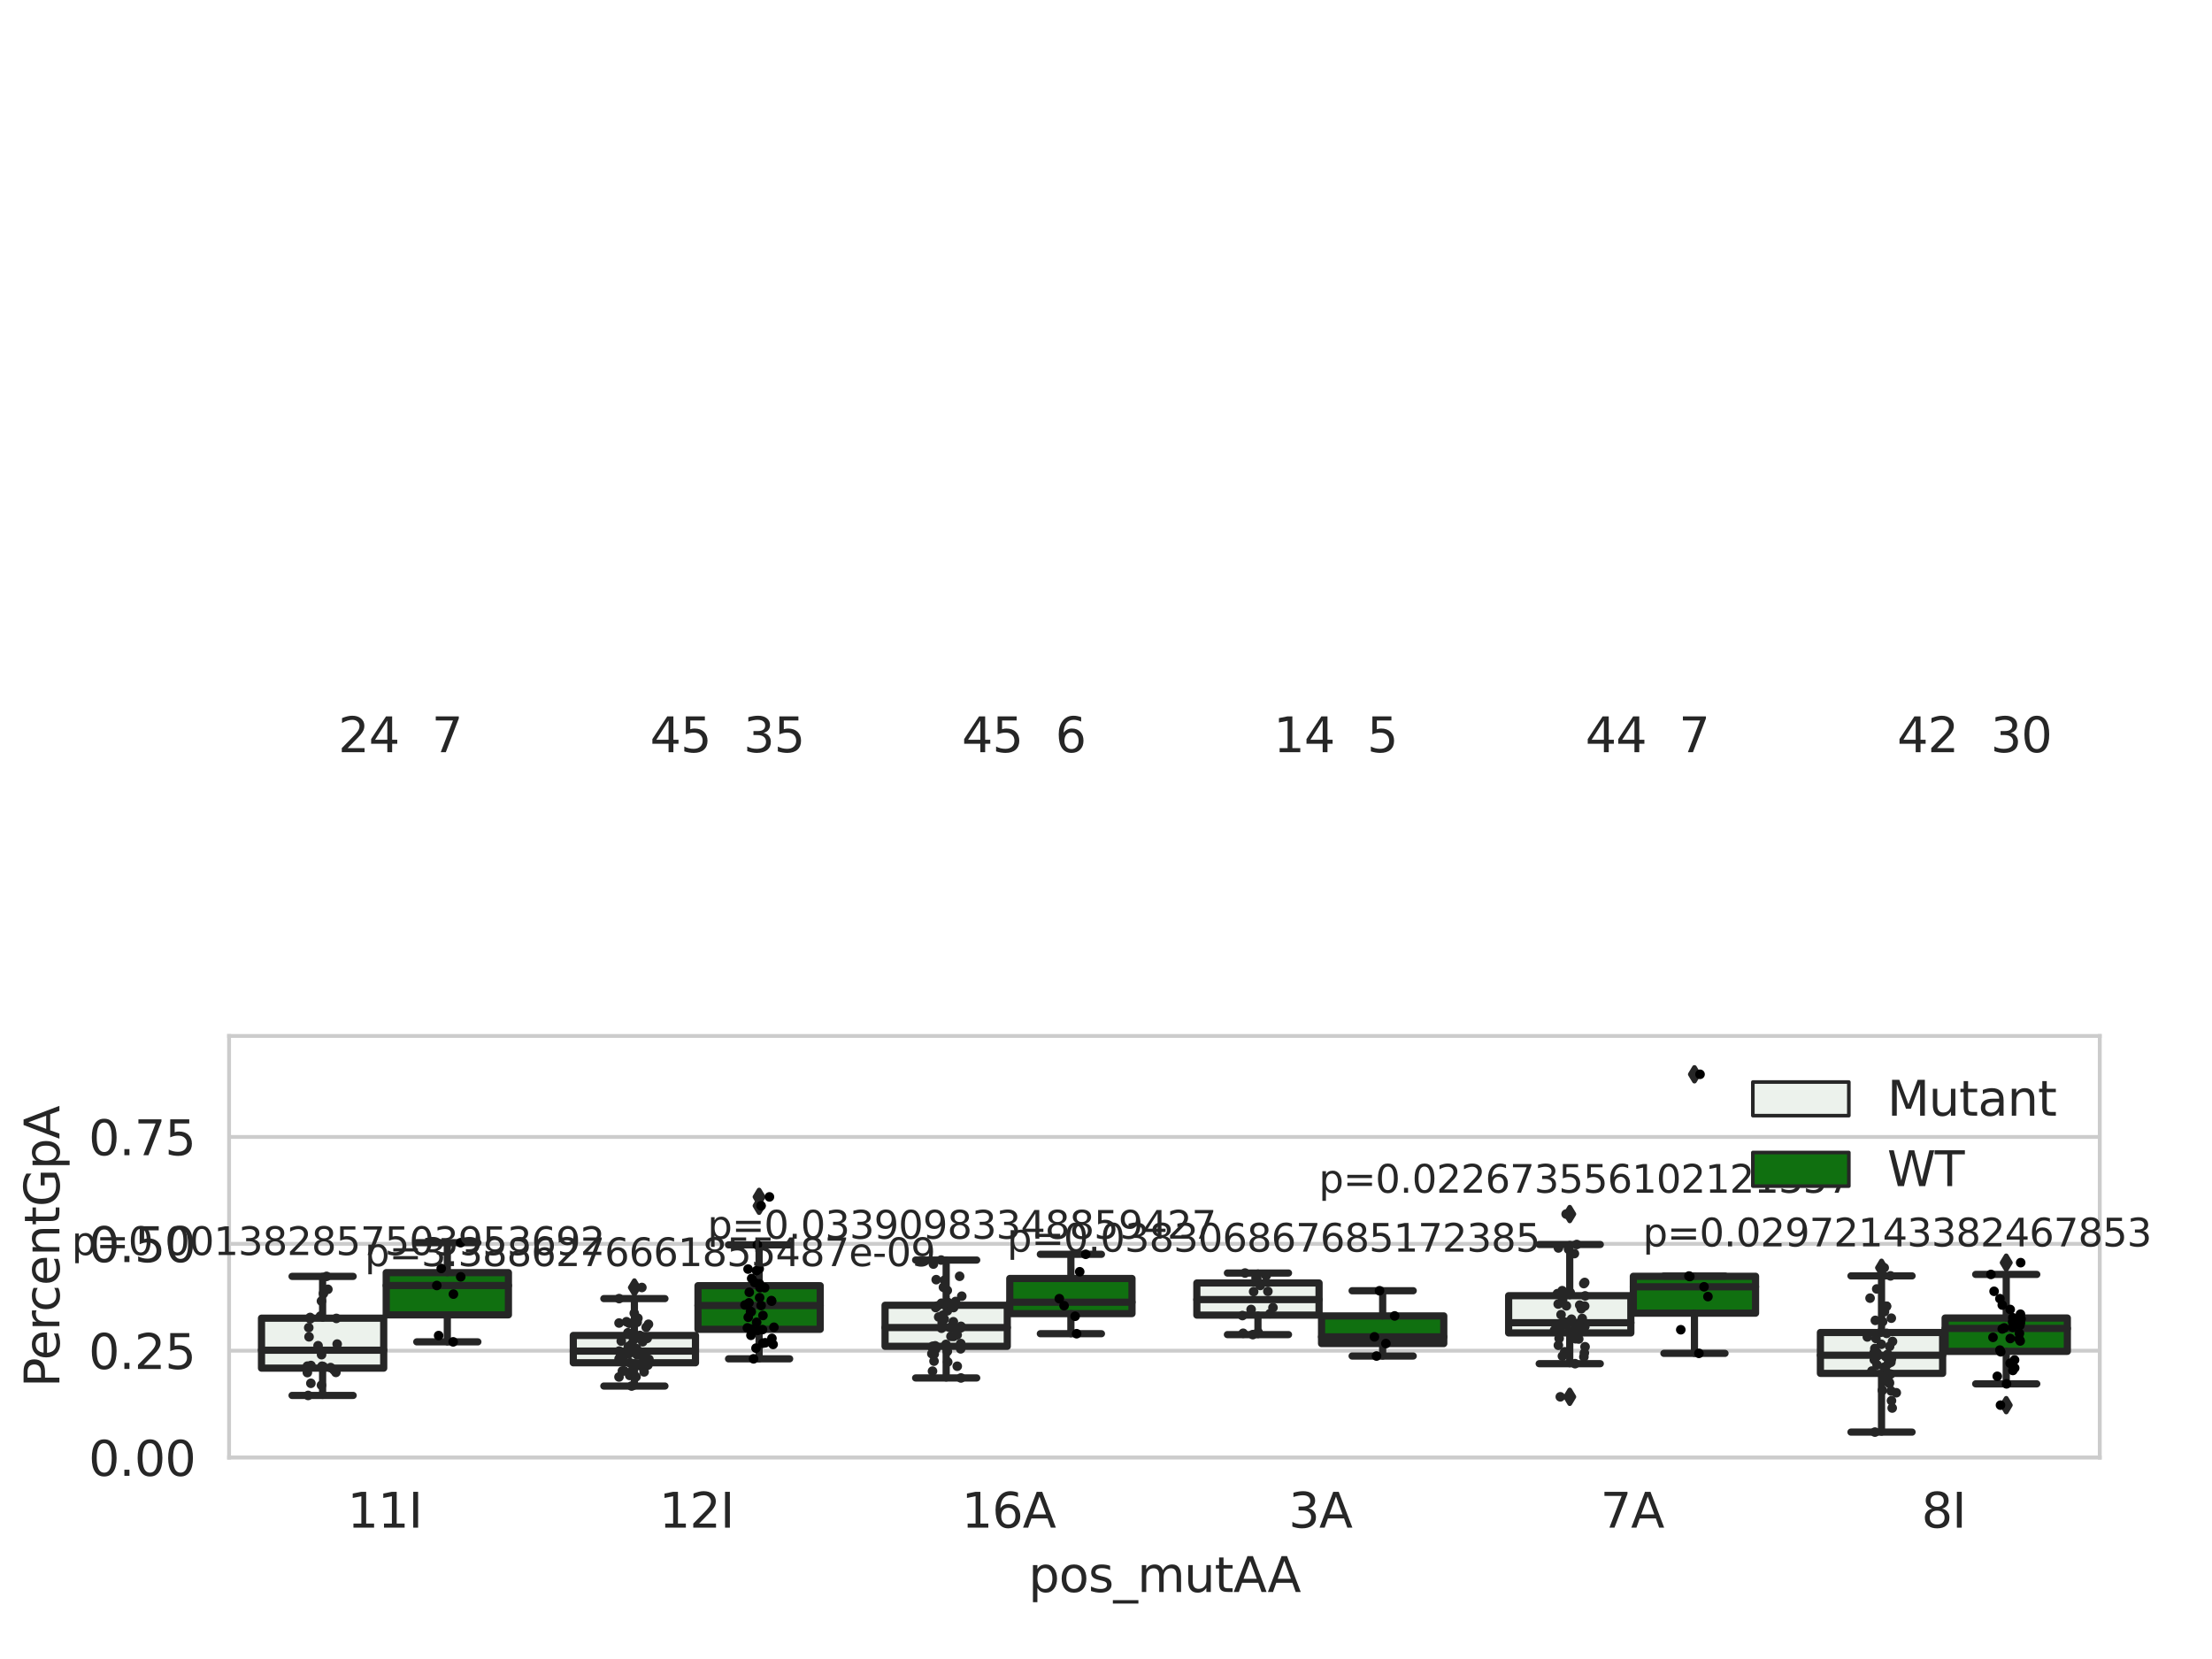 <?xml version="1.0" encoding="utf-8" standalone="no"?>
<!DOCTYPE svg PUBLIC "-//W3C//DTD SVG 1.1//EN"
  "http://www.w3.org/Graphics/SVG/1.1/DTD/svg11.dtd">
<svg xmlns:xlink="http://www.w3.org/1999/xlink" width="460.8pt" height="345.6pt" viewBox="0 0 460.8 345.6" xmlns="http://www.w3.org/2000/svg" version="1.1">
 <defs>
  <style type="text/css">*{stroke-linejoin: round; stroke-linecap: butt}</style>
 </defs>
 <g id="figure_1">
  <g id="patch_1">
   <path d="M 0 345.6 
L 460.8 345.6 
L 460.8 0 
L 0 0 
z
" style="fill: #ffffff"/>
  </g>
  <g id="axes_1">
   <g id="patch_2">
    <path d="M 47.72 303.64 
L 437.42 303.64 
L 437.42 215.812 
L 47.72 215.812 
z
" style="fill: #ffffff"/>
   </g>
   <g id="matplotlib.axis_1">
    <g id="xtick_1">
     <g id="text_1">
      <!-- 11I -->
      <g style="fill: #262626" transform="translate(72.358 318.238) scale(0.1 -0.1)">
       <defs>
        <path id="DejaVuSans-31" d="M 794 531 
L 1825 531 
L 1825 4091 
L 703 3866 
L 703 4441 
L 1819 4666 
L 2450 4666 
L 2450 531 
L 3481 531 
L 3481 0 
L 794 0 
L 794 531 
z
" transform="scale(0.016)"/>
        <path id="DejaVuSans-49" d="M 628 4666 
L 1259 4666 
L 1259 0 
L 628 0 
L 628 4666 
z
" transform="scale(0.016)"/>
       </defs>
       <use xlink:href="#DejaVuSans-31"/>
       <use xlink:href="#DejaVuSans-31" x="63.623"/>
       <use xlink:href="#DejaVuSans-49" x="127.246"/>
      </g>
     </g>
    </g>
    <g id="xtick_2">
     <g id="text_2">
      <!-- 12I -->
      <g style="fill: #262626" transform="translate(137.308 318.238) scale(0.1 -0.1)">
       <defs>
        <path id="DejaVuSans-32" d="M 1228 531 
L 3431 531 
L 3431 0 
L 469 0 
L 469 531 
Q 828 903 1448 1529 
Q 2069 2156 2228 2338 
Q 2531 2678 2651 2914 
Q 2772 3150 2772 3378 
Q 2772 3750 2511 3984 
Q 2250 4219 1831 4219 
Q 1534 4219 1204 4116 
Q 875 4013 500 3803 
L 500 4441 
Q 881 4594 1212 4672 
Q 1544 4750 1819 4750 
Q 2544 4750 2975 4387 
Q 3406 4025 3406 3419 
Q 3406 3131 3298 2873 
Q 3191 2616 2906 2266 
Q 2828 2175 2409 1742 
Q 1991 1309 1228 531 
z
" transform="scale(0.016)"/>
       </defs>
       <use xlink:href="#DejaVuSans-31"/>
       <use xlink:href="#DejaVuSans-32" x="63.623"/>
       <use xlink:href="#DejaVuSans-49" x="127.246"/>
      </g>
     </g>
    </g>
    <g id="xtick_3">
     <g id="text_3">
      <!-- 16A -->
      <g style="fill: #262626" transform="translate(200.312 318.238) scale(0.1 -0.1)">
       <defs>
        <path id="DejaVuSans-36" d="M 2113 2584 
Q 1688 2584 1439 2293 
Q 1191 2003 1191 1497 
Q 1191 994 1439 701 
Q 1688 409 2113 409 
Q 2538 409 2786 701 
Q 3034 994 3034 1497 
Q 3034 2003 2786 2293 
Q 2538 2584 2113 2584 
z
M 3366 4563 
L 3366 3988 
Q 3128 4100 2886 4159 
Q 2644 4219 2406 4219 
Q 1781 4219 1451 3797 
Q 1122 3375 1075 2522 
Q 1259 2794 1537 2939 
Q 1816 3084 2150 3084 
Q 2853 3084 3261 2657 
Q 3669 2231 3669 1497 
Q 3669 778 3244 343 
Q 2819 -91 2113 -91 
Q 1303 -91 875 529 
Q 447 1150 447 2328 
Q 447 3434 972 4092 
Q 1497 4750 2381 4750 
Q 2619 4750 2861 4703 
Q 3103 4656 3366 4563 
z
" transform="scale(0.016)"/>
        <path id="DejaVuSans-41" d="M 2188 4044 
L 1331 1722 
L 3047 1722 
L 2188 4044 
z
M 1831 4666 
L 2547 4666 
L 4325 0 
L 3669 0 
L 3244 1197 
L 1141 1197 
L 716 0 
L 50 0 
L 1831 4666 
z
" transform="scale(0.016)"/>
       </defs>
       <use xlink:href="#DejaVuSans-31"/>
       <use xlink:href="#DejaVuSans-36" x="63.623"/>
       <use xlink:href="#DejaVuSans-41" x="127.246"/>
      </g>
     </g>
    </g>
    <g id="xtick_4">
     <g id="text_4">
      <!-- 3A -->
      <g style="fill: #262626" transform="translate(268.444 318.238) scale(0.1 -0.1)">
       <defs>
        <path id="DejaVuSans-33" d="M 2597 2516 
Q 3050 2419 3304 2112 
Q 3559 1806 3559 1356 
Q 3559 666 3084 287 
Q 2609 -91 1734 -91 
Q 1441 -91 1130 -33 
Q 819 25 488 141 
L 488 750 
Q 750 597 1062 519 
Q 1375 441 1716 441 
Q 2309 441 2620 675 
Q 2931 909 2931 1356 
Q 2931 1769 2642 2001 
Q 2353 2234 1838 2234 
L 1294 2234 
L 1294 2753 
L 1863 2753 
Q 2328 2753 2575 2939 
Q 2822 3125 2822 3475 
Q 2822 3834 2567 4026 
Q 2313 4219 1838 4219 
Q 1578 4219 1281 4162 
Q 984 4106 628 3988 
L 628 4550 
Q 988 4650 1302 4700 
Q 1616 4750 1894 4750 
Q 2613 4750 3031 4423 
Q 3450 4097 3450 3541 
Q 3450 3153 3228 2886 
Q 3006 2619 2597 2516 
z
" transform="scale(0.016)"/>
       </defs>
       <use xlink:href="#DejaVuSans-33"/>
       <use xlink:href="#DejaVuSans-41" x="63.623"/>
      </g>
     </g>
    </g>
    <g id="xtick_5">
     <g id="text_5">
      <!-- 7A -->
      <g style="fill: #262626" transform="translate(333.394 318.238) scale(0.1 -0.1)">
       <defs>
        <path id="DejaVuSans-37" d="M 525 4666 
L 3525 4666 
L 3525 4397 
L 1831 0 
L 1172 0 
L 2766 4134 
L 525 4134 
L 525 4666 
z
" transform="scale(0.016)"/>
       </defs>
       <use xlink:href="#DejaVuSans-37"/>
       <use xlink:href="#DejaVuSans-41" x="63.623"/>
      </g>
     </g>
    </g>
    <g id="xtick_6">
     <g id="text_6">
      <!-- 8I -->
      <g style="fill: #262626" transform="translate(400.289 318.238) scale(0.1 -0.1)">
       <defs>
        <path id="DejaVuSans-38" d="M 2034 2216 
Q 1584 2216 1326 1975 
Q 1069 1734 1069 1313 
Q 1069 891 1326 650 
Q 1584 409 2034 409 
Q 2484 409 2743 651 
Q 3003 894 3003 1313 
Q 3003 1734 2745 1975 
Q 2488 2216 2034 2216 
z
M 1403 2484 
Q 997 2584 770 2862 
Q 544 3141 544 3541 
Q 544 4100 942 4425 
Q 1341 4750 2034 4750 
Q 2731 4750 3128 4425 
Q 3525 4100 3525 3541 
Q 3525 3141 3298 2862 
Q 3072 2584 2669 2484 
Q 3125 2378 3379 2068 
Q 3634 1759 3634 1313 
Q 3634 634 3220 271 
Q 2806 -91 2034 -91 
Q 1263 -91 848 271 
Q 434 634 434 1313 
Q 434 1759 690 2068 
Q 947 2378 1403 2484 
z
M 1172 3481 
Q 1172 3119 1398 2916 
Q 1625 2713 2034 2713 
Q 2441 2713 2670 2916 
Q 2900 3119 2900 3481 
Q 2900 3844 2670 4047 
Q 2441 4250 2034 4250 
Q 1625 4250 1398 4047 
Q 1172 3844 1172 3481 
z
" transform="scale(0.016)"/>
       </defs>
       <use xlink:href="#DejaVuSans-38"/>
       <use xlink:href="#DejaVuSans-49" x="63.623"/>
      </g>
     </g>
    </g>
    <g id="text_7">
     <!-- pos_mutAA -->
     <g style="fill: #262626" transform="translate(214.254 331.638) scale(0.1 -0.1)">
      <defs>
       <path id="DejaVuSans-70" d="M 1159 525 
L 1159 -1331 
L 581 -1331 
L 581 3500 
L 1159 3500 
L 1159 2969 
Q 1341 3281 1617 3432 
Q 1894 3584 2278 3584 
Q 2916 3584 3314 3078 
Q 3713 2572 3713 1747 
Q 3713 922 3314 415 
Q 2916 -91 2278 -91 
Q 1894 -91 1617 61 
Q 1341 213 1159 525 
z
M 3116 1747 
Q 3116 2381 2855 2742 
Q 2594 3103 2138 3103 
Q 1681 3103 1420 2742 
Q 1159 2381 1159 1747 
Q 1159 1113 1420 752 
Q 1681 391 2138 391 
Q 2594 391 2855 752 
Q 3116 1113 3116 1747 
z
" transform="scale(0.016)"/>
       <path id="DejaVuSans-6f" d="M 1959 3097 
Q 1497 3097 1228 2736 
Q 959 2375 959 1747 
Q 959 1119 1226 758 
Q 1494 397 1959 397 
Q 2419 397 2687 759 
Q 2956 1122 2956 1747 
Q 2956 2369 2687 2733 
Q 2419 3097 1959 3097 
z
M 1959 3584 
Q 2709 3584 3137 3096 
Q 3566 2609 3566 1747 
Q 3566 888 3137 398 
Q 2709 -91 1959 -91 
Q 1206 -91 779 398 
Q 353 888 353 1747 
Q 353 2609 779 3096 
Q 1206 3584 1959 3584 
z
" transform="scale(0.016)"/>
       <path id="DejaVuSans-73" d="M 2834 3397 
L 2834 2853 
Q 2591 2978 2328 3040 
Q 2066 3103 1784 3103 
Q 1356 3103 1142 2972 
Q 928 2841 928 2578 
Q 928 2378 1081 2264 
Q 1234 2150 1697 2047 
L 1894 2003 
Q 2506 1872 2764 1633 
Q 3022 1394 3022 966 
Q 3022 478 2636 193 
Q 2250 -91 1575 -91 
Q 1294 -91 989 -36 
Q 684 19 347 128 
L 347 722 
Q 666 556 975 473 
Q 1284 391 1588 391 
Q 1994 391 2212 530 
Q 2431 669 2431 922 
Q 2431 1156 2273 1281 
Q 2116 1406 1581 1522 
L 1381 1569 
Q 847 1681 609 1914 
Q 372 2147 372 2553 
Q 372 3047 722 3315 
Q 1072 3584 1716 3584 
Q 2034 3584 2315 3537 
Q 2597 3491 2834 3397 
z
" transform="scale(0.016)"/>
       <path id="DejaVuSans-5f" d="M 3263 -1063 
L 3263 -1509 
L -63 -1509 
L -63 -1063 
L 3263 -1063 
z
" transform="scale(0.016)"/>
       <path id="DejaVuSans-6d" d="M 3328 2828 
Q 3544 3216 3844 3400 
Q 4144 3584 4550 3584 
Q 5097 3584 5394 3201 
Q 5691 2819 5691 2113 
L 5691 0 
L 5113 0 
L 5113 2094 
Q 5113 2597 4934 2840 
Q 4756 3084 4391 3084 
Q 3944 3084 3684 2787 
Q 3425 2491 3425 1978 
L 3425 0 
L 2847 0 
L 2847 2094 
Q 2847 2600 2669 2842 
Q 2491 3084 2119 3084 
Q 1678 3084 1418 2786 
Q 1159 2488 1159 1978 
L 1159 0 
L 581 0 
L 581 3500 
L 1159 3500 
L 1159 2956 
Q 1356 3278 1631 3431 
Q 1906 3584 2284 3584 
Q 2666 3584 2933 3390 
Q 3200 3197 3328 2828 
z
" transform="scale(0.016)"/>
       <path id="DejaVuSans-75" d="M 544 1381 
L 544 3500 
L 1119 3500 
L 1119 1403 
Q 1119 906 1312 657 
Q 1506 409 1894 409 
Q 2359 409 2629 706 
Q 2900 1003 2900 1516 
L 2900 3500 
L 3475 3500 
L 3475 0 
L 2900 0 
L 2900 538 
Q 2691 219 2414 64 
Q 2138 -91 1772 -91 
Q 1169 -91 856 284 
Q 544 659 544 1381 
z
M 1991 3584 
L 1991 3584 
z
" transform="scale(0.016)"/>
       <path id="DejaVuSans-74" d="M 1172 4494 
L 1172 3500 
L 2356 3500 
L 2356 3053 
L 1172 3053 
L 1172 1153 
Q 1172 725 1289 603 
Q 1406 481 1766 481 
L 2356 481 
L 2356 0 
L 1766 0 
Q 1100 0 847 248 
Q 594 497 594 1153 
L 594 3053 
L 172 3053 
L 172 3500 
L 594 3500 
L 594 4494 
L 1172 4494 
z
" transform="scale(0.016)"/>
      </defs>
      <use xlink:href="#DejaVuSans-70"/>
      <use xlink:href="#DejaVuSans-6f" x="63.477"/>
      <use xlink:href="#DejaVuSans-73" x="124.658"/>
      <use xlink:href="#DejaVuSans-5f" x="176.758"/>
      <use xlink:href="#DejaVuSans-6d" x="226.758"/>
      <use xlink:href="#DejaVuSans-75" x="324.17"/>
      <use xlink:href="#DejaVuSans-74" x="387.549"/>
      <use xlink:href="#DejaVuSans-41" x="426.758"/>
      <use xlink:href="#DejaVuSans-41" x="497.916"/>
     </g>
    </g>
   </g>
   <g id="matplotlib.axis_2">
    <g id="ytick_1">
     <g id="line2d_1">
      <path d="M 47.72 303.64 
L 437.42 303.64 
" clip-path="url(#p9c1f6bbbf6)" style="fill: none; stroke: #cccccc; stroke-width: 0.8; stroke-linecap: round"/>
     </g>
     <g id="text_8">
      <!-- 0.00 -->
      <g style="fill: #262626" transform="translate(18.454 307.439) scale(0.1 -0.1)">
       <defs>
        <path id="DejaVuSans-30" d="M 2034 4250 
Q 1547 4250 1301 3770 
Q 1056 3291 1056 2328 
Q 1056 1369 1301 889 
Q 1547 409 2034 409 
Q 2525 409 2770 889 
Q 3016 1369 3016 2328 
Q 3016 3291 2770 3770 
Q 2525 4250 2034 4250 
z
M 2034 4750 
Q 2819 4750 3233 4129 
Q 3647 3509 3647 2328 
Q 3647 1150 3233 529 
Q 2819 -91 2034 -91 
Q 1250 -91 836 529 
Q 422 1150 422 2328 
Q 422 3509 836 4129 
Q 1250 4750 2034 4750 
z
" transform="scale(0.016)"/>
        <path id="DejaVuSans-2e" d="M 684 794 
L 1344 794 
L 1344 0 
L 684 0 
L 684 794 
z
" transform="scale(0.016)"/>
       </defs>
       <use xlink:href="#DejaVuSans-30"/>
       <use xlink:href="#DejaVuSans-2e" x="63.623"/>
       <use xlink:href="#DejaVuSans-30" x="95.41"/>
       <use xlink:href="#DejaVuSans-30" x="159.033"/>
      </g>
     </g>
    </g>
    <g id="ytick_2">
     <g id="line2d_2">
      <path d="M 47.72 281.376 
L 437.42 281.376 
" clip-path="url(#p9c1f6bbbf6)" style="fill: none; stroke: #cccccc; stroke-width: 0.8; stroke-linecap: round"/>
     </g>
     <g id="text_9">
      <!-- 0.25 -->
      <g style="fill: #262626" transform="translate(18.454 285.176) scale(0.1 -0.1)">
       <defs>
        <path id="DejaVuSans-35" d="M 691 4666 
L 3169 4666 
L 3169 4134 
L 1269 4134 
L 1269 2991 
Q 1406 3038 1543 3061 
Q 1681 3084 1819 3084 
Q 2600 3084 3056 2656 
Q 3513 2228 3513 1497 
Q 3513 744 3044 326 
Q 2575 -91 1722 -91 
Q 1428 -91 1123 -41 
Q 819 9 494 109 
L 494 744 
Q 775 591 1075 516 
Q 1375 441 1709 441 
Q 2250 441 2565 725 
Q 2881 1009 2881 1497 
Q 2881 1984 2565 2268 
Q 2250 2553 1709 2553 
Q 1456 2553 1204 2497 
Q 953 2441 691 2322 
L 691 4666 
z
" transform="scale(0.016)"/>
       </defs>
       <use xlink:href="#DejaVuSans-30"/>
       <use xlink:href="#DejaVuSans-2e" x="63.623"/>
       <use xlink:href="#DejaVuSans-32" x="95.41"/>
       <use xlink:href="#DejaVuSans-35" x="159.033"/>
      </g>
     </g>
    </g>
    <g id="ytick_3">
     <g id="line2d_3">
      <path d="M 47.72 259.113 
L 437.42 259.113 
" clip-path="url(#p9c1f6bbbf6)" style="fill: none; stroke: #cccccc; stroke-width: 0.8; stroke-linecap: round"/>
     </g>
     <g id="text_10">
      <!-- 0.50 -->
      <g style="fill: #262626" transform="translate(18.454 262.912) scale(0.1 -0.1)">
       <use xlink:href="#DejaVuSans-30"/>
       <use xlink:href="#DejaVuSans-2e" x="63.623"/>
       <use xlink:href="#DejaVuSans-35" x="95.41"/>
       <use xlink:href="#DejaVuSans-30" x="159.033"/>
      </g>
     </g>
    </g>
    <g id="ytick_4">
     <g id="line2d_4">
      <path d="M 47.72 236.849 
L 437.42 236.849 
" clip-path="url(#p9c1f6bbbf6)" style="fill: none; stroke: #cccccc; stroke-width: 0.8; stroke-linecap: round"/>
     </g>
     <g id="text_11">
      <!-- 0.75 -->
      <g style="fill: #262626" transform="translate(18.454 240.648) scale(0.1 -0.1)">
       <use xlink:href="#DejaVuSans-30"/>
       <use xlink:href="#DejaVuSans-2e" x="63.623"/>
       <use xlink:href="#DejaVuSans-37" x="95.41"/>
       <use xlink:href="#DejaVuSans-35" x="159.033"/>
      </g>
     </g>
    </g>
    <g id="text_12">
     <!-- PercentGpA -->
     <g style="fill: #262626" transform="translate(12.375 289.002) rotate(-90) scale(0.1 -0.1)">
      <defs>
       <path id="DejaVuSans-50" d="M 1259 4147 
L 1259 2394 
L 2053 2394 
Q 2494 2394 2734 2622 
Q 2975 2850 2975 3272 
Q 2975 3691 2734 3919 
Q 2494 4147 2053 4147 
L 1259 4147 
z
M 628 4666 
L 2053 4666 
Q 2838 4666 3239 4311 
Q 3641 3956 3641 3272 
Q 3641 2581 3239 2228 
Q 2838 1875 2053 1875 
L 1259 1875 
L 1259 0 
L 628 0 
L 628 4666 
z
" transform="scale(0.016)"/>
       <path id="DejaVuSans-65" d="M 3597 1894 
L 3597 1613 
L 953 1613 
Q 991 1019 1311 708 
Q 1631 397 2203 397 
Q 2534 397 2845 478 
Q 3156 559 3463 722 
L 3463 178 
Q 3153 47 2828 -22 
Q 2503 -91 2169 -91 
Q 1331 -91 842 396 
Q 353 884 353 1716 
Q 353 2575 817 3079 
Q 1281 3584 2069 3584 
Q 2775 3584 3186 3129 
Q 3597 2675 3597 1894 
z
M 3022 2063 
Q 3016 2534 2758 2815 
Q 2500 3097 2075 3097 
Q 1594 3097 1305 2825 
Q 1016 2553 972 2059 
L 3022 2063 
z
" transform="scale(0.016)"/>
       <path id="DejaVuSans-72" d="M 2631 2963 
Q 2534 3019 2420 3045 
Q 2306 3072 2169 3072 
Q 1681 3072 1420 2755 
Q 1159 2438 1159 1844 
L 1159 0 
L 581 0 
L 581 3500 
L 1159 3500 
L 1159 2956 
Q 1341 3275 1631 3429 
Q 1922 3584 2338 3584 
Q 2397 3584 2469 3576 
Q 2541 3569 2628 3553 
L 2631 2963 
z
" transform="scale(0.016)"/>
       <path id="DejaVuSans-63" d="M 3122 3366 
L 3122 2828 
Q 2878 2963 2633 3030 
Q 2388 3097 2138 3097 
Q 1578 3097 1268 2742 
Q 959 2388 959 1747 
Q 959 1106 1268 751 
Q 1578 397 2138 397 
Q 2388 397 2633 464 
Q 2878 531 3122 666 
L 3122 134 
Q 2881 22 2623 -34 
Q 2366 -91 2075 -91 
Q 1284 -91 818 406 
Q 353 903 353 1747 
Q 353 2603 823 3093 
Q 1294 3584 2113 3584 
Q 2378 3584 2631 3529 
Q 2884 3475 3122 3366 
z
" transform="scale(0.016)"/>
       <path id="DejaVuSans-6e" d="M 3513 2113 
L 3513 0 
L 2938 0 
L 2938 2094 
Q 2938 2591 2744 2837 
Q 2550 3084 2163 3084 
Q 1697 3084 1428 2787 
Q 1159 2491 1159 1978 
L 1159 0 
L 581 0 
L 581 3500 
L 1159 3500 
L 1159 2956 
Q 1366 3272 1645 3428 
Q 1925 3584 2291 3584 
Q 2894 3584 3203 3211 
Q 3513 2838 3513 2113 
z
" transform="scale(0.016)"/>
       <path id="DejaVuSans-47" d="M 3809 666 
L 3809 1919 
L 2778 1919 
L 2778 2438 
L 4434 2438 
L 4434 434 
Q 4069 175 3628 42 
Q 3188 -91 2688 -91 
Q 1594 -91 976 548 
Q 359 1188 359 2328 
Q 359 3472 976 4111 
Q 1594 4750 2688 4750 
Q 3144 4750 3555 4637 
Q 3966 4525 4313 4306 
L 4313 3634 
Q 3963 3931 3569 4081 
Q 3175 4231 2741 4231 
Q 1884 4231 1454 3753 
Q 1025 3275 1025 2328 
Q 1025 1384 1454 906 
Q 1884 428 2741 428 
Q 3075 428 3337 486 
Q 3600 544 3809 666 
z
" transform="scale(0.016)"/>
      </defs>
      <use xlink:href="#DejaVuSans-50"/>
      <use xlink:href="#DejaVuSans-65" x="56.678"/>
      <use xlink:href="#DejaVuSans-72" x="118.201"/>
      <use xlink:href="#DejaVuSans-63" x="157.064"/>
      <use xlink:href="#DejaVuSans-65" x="212.045"/>
      <use xlink:href="#DejaVuSans-6e" x="273.568"/>
      <use xlink:href="#DejaVuSans-74" x="336.947"/>
      <use xlink:href="#DejaVuSans-47" x="376.156"/>
      <use xlink:href="#DejaVuSans-70" x="453.646"/>
      <use xlink:href="#DejaVuSans-41" x="517.123"/>
     </g>
    </g>
   </g>
   <g id="patch_3">
    <path d="M 54.475 285.007 
L 79.935 285.007 
L 79.935 274.6 
L 54.475 274.6 
L 54.475 285.007 
z
" clip-path="url(#p9c1f6bbbf6)" style="fill: #ecf2ec; stroke: #262626; stroke-width: 1.5; stroke-linejoin: miter"/>
   </g>
   <g id="patch_4">
    <path d="M 80.455 273.907 
L 105.915 273.907 
L 105.915 265.115 
L 80.455 265.115 
L 80.455 273.907 
z
" clip-path="url(#p9c1f6bbbf6)" style="fill: #107010; stroke: #262626; stroke-width: 1.5; stroke-linejoin: miter"/>
   </g>
   <g id="patch_5">
    <path d="M 119.425 283.893 
L 144.885 283.893 
L 144.885 278.197 
L 119.425 278.197 
L 119.425 283.893 
z
" clip-path="url(#p9c1f6bbbf6)" style="fill: #ecf2ec; stroke: #262626; stroke-width: 1.5; stroke-linejoin: miter"/>
   </g>
   <g id="patch_6">
    <path d="M 145.405 276.92 
L 170.865 276.92 
L 170.865 267.832 
L 145.405 267.832 
L 145.405 276.92 
z
" clip-path="url(#p9c1f6bbbf6)" style="fill: #107010; stroke: #262626; stroke-width: 1.5; stroke-linejoin: miter"/>
   </g>
   <g id="patch_7">
    <path d="M 184.375 280.462 
L 209.835 280.462 
L 209.835 271.911 
L 184.375 271.911 
L 184.375 280.462 
z
" clip-path="url(#p9c1f6bbbf6)" style="fill: #ecf2ec; stroke: #262626; stroke-width: 1.5; stroke-linejoin: miter"/>
   </g>
   <g id="patch_8">
    <path d="M 210.355 273.649 
L 235.815 273.649 
L 235.815 266.332 
L 210.355 266.332 
L 210.355 273.649 
z
" clip-path="url(#p9c1f6bbbf6)" style="fill: #107010; stroke: #262626; stroke-width: 1.5; stroke-linejoin: miter"/>
   </g>
   <g id="patch_9">
    <path d="M 249.325 273.957 
L 274.785 273.957 
L 274.785 267.269 
L 249.325 267.269 
L 249.325 273.957 
z
" clip-path="url(#p9c1f6bbbf6)" style="fill: #ecf2ec; stroke: #262626; stroke-width: 1.5; stroke-linejoin: miter"/>
   </g>
   <g id="patch_10">
    <path d="M 275.305 279.889 
L 300.765 279.889 
L 300.765 274.129 
L 275.305 274.129 
L 275.305 279.889 
z
" clip-path="url(#p9c1f6bbbf6)" style="fill: #107010; stroke: #262626; stroke-width: 1.5; stroke-linejoin: miter"/>
   </g>
   <g id="patch_11">
    <path d="M 314.275 277.674 
L 339.735 277.674 
L 339.735 269.917 
L 314.275 269.917 
L 314.275 277.674 
z
" clip-path="url(#p9c1f6bbbf6)" style="fill: #ecf2ec; stroke: #262626; stroke-width: 1.5; stroke-linejoin: miter"/>
   </g>
   <g id="patch_12">
    <path d="M 340.255 273.556 
L 365.715 273.556 
L 365.715 265.872 
L 340.255 265.872 
L 340.255 273.556 
z
" clip-path="url(#p9c1f6bbbf6)" style="fill: #107010; stroke: #262626; stroke-width: 1.5; stroke-linejoin: miter"/>
   </g>
   <g id="patch_13">
    <path d="M 379.225 286.096 
L 404.685 286.096 
L 404.685 277.582 
L 379.225 277.582 
L 379.225 286.096 
z
" clip-path="url(#p9c1f6bbbf6)" style="fill: #ecf2ec; stroke: #262626; stroke-width: 1.5; stroke-linejoin: miter"/>
   </g>
   <g id="patch_14">
    <path d="M 405.205 281.515 
L 430.665 281.515 
L 430.665 274.569 
L 405.205 274.569 
L 405.205 281.515 
z
" clip-path="url(#p9c1f6bbbf6)" style="fill: #107010; stroke: #262626; stroke-width: 1.5; stroke-linejoin: miter"/>
   </g>
   <g id="patch_15">
    <path d="M 80.195 303.64 
L 80.195 303.64 
L 80.195 303.64 
L 80.195 303.64 
z
" clip-path="url(#p9c1f6bbbf6)" style="fill: #ecf2ec; stroke: #262626; stroke-width: 0.75; stroke-linejoin: miter"/>
   </g>
   <g id="patch_16">
    <path d="M 80.195 303.64 
L 80.195 303.64 
L 80.195 303.64 
L 80.195 303.64 
z
" clip-path="url(#p9c1f6bbbf6)" style="fill: #107010; stroke: #262626; stroke-width: 0.75; stroke-linejoin: miter"/>
   </g>
   <g id="PathCollection_1"/>
   <g id="PathCollection_2"/>
   <g id="line2d_5">
    <path d="M 67.205 285.007 
L 67.205 290.694 
" clip-path="url(#p9c1f6bbbf6)" style="fill: none; stroke: #262626; stroke-width: 1.5; stroke-linecap: round"/>
   </g>
   <g id="line2d_6">
    <path d="M 67.205 274.6 
L 67.205 265.894 
" clip-path="url(#p9c1f6bbbf6)" style="fill: none; stroke: #262626; stroke-width: 1.5; stroke-linecap: round"/>
   </g>
   <g id="line2d_7">
    <path d="M 60.84 290.694 
L 73.57 290.694 
" clip-path="url(#p9c1f6bbbf6)" style="fill: none; stroke: #262626; stroke-width: 1.5; stroke-linecap: round"/>
   </g>
   <g id="line2d_8">
    <path d="M 60.84 265.894 
L 73.57 265.894 
" clip-path="url(#p9c1f6bbbf6)" style="fill: none; stroke: #262626; stroke-width: 1.5; stroke-linecap: round"/>
   </g>
   <g id="line2d_9"/>
   <g id="line2d_10">
    <path d="M 93.185 273.907 
L 93.185 279.533 
" clip-path="url(#p9c1f6bbbf6)" style="fill: none; stroke: #262626; stroke-width: 1.5; stroke-linecap: round"/>
   </g>
   <g id="line2d_11">
    <path d="M 93.185 265.115 
L 93.185 258.876 
" clip-path="url(#p9c1f6bbbf6)" style="fill: none; stroke: #262626; stroke-width: 1.5; stroke-linecap: round"/>
   </g>
   <g id="line2d_12">
    <path d="M 86.82 279.533 
L 99.55 279.533 
" clip-path="url(#p9c1f6bbbf6)" style="fill: none; stroke: #262626; stroke-width: 1.5; stroke-linecap: round"/>
   </g>
   <g id="line2d_13">
    <path d="M 86.82 258.876 
L 99.55 258.876 
" clip-path="url(#p9c1f6bbbf6)" style="fill: none; stroke: #262626; stroke-width: 1.5; stroke-linecap: round"/>
   </g>
   <g id="line2d_14"/>
   <g id="line2d_15">
    <path d="M 132.155 283.893 
L 132.155 288.738 
" clip-path="url(#p9c1f6bbbf6)" style="fill: none; stroke: #262626; stroke-width: 1.5; stroke-linecap: round"/>
   </g>
   <g id="line2d_16">
    <path d="M 132.155 278.197 
L 132.155 270.525 
" clip-path="url(#p9c1f6bbbf6)" style="fill: none; stroke: #262626; stroke-width: 1.5; stroke-linecap: round"/>
   </g>
   <g id="line2d_17">
    <path d="M 125.79 288.738 
L 138.52 288.738 
" clip-path="url(#p9c1f6bbbf6)" style="fill: none; stroke: #262626; stroke-width: 1.5; stroke-linecap: round"/>
   </g>
   <g id="line2d_18">
    <path d="M 125.79 270.525 
L 138.52 270.525 
" clip-path="url(#p9c1f6bbbf6)" style="fill: none; stroke: #262626; stroke-width: 1.5; stroke-linecap: round"/>
   </g>
   <g id="line2d_19">
    <defs>
     <path id="md48cebaa3a" d="M -0 1.414 
L 0.849 0 
L 0 -1.414 
L -0.849 -0 
z
" style="stroke: #262626; stroke-linejoin: miter"/>
    </defs>
    <g clip-path="url(#p9c1f6bbbf6)">
     <use xlink:href="#md48cebaa3a" x="132.155" y="268.207" style="fill: #262626; stroke: #262626; stroke-linejoin: miter"/>
    </g>
   </g>
   <g id="line2d_20">
    <path d="M 158.135 276.92 
L 158.135 283.071 
" clip-path="url(#p9c1f6bbbf6)" style="fill: none; stroke: #262626; stroke-width: 1.5; stroke-linecap: round"/>
   </g>
   <g id="line2d_21">
    <path d="M 158.135 267.832 
L 158.135 259.33 
" clip-path="url(#p9c1f6bbbf6)" style="fill: none; stroke: #262626; stroke-width: 1.5; stroke-linecap: round"/>
   </g>
   <g id="line2d_22">
    <path d="M 151.77 283.071 
L 164.5 283.071 
" clip-path="url(#p9c1f6bbbf6)" style="fill: none; stroke: #262626; stroke-width: 1.5; stroke-linecap: round"/>
   </g>
   <g id="line2d_23">
    <path d="M 151.77 259.33 
L 164.5 259.33 
" clip-path="url(#p9c1f6bbbf6)" style="fill: none; stroke: #262626; stroke-width: 1.5; stroke-linecap: round"/>
   </g>
   <g id="line2d_24">
    <g clip-path="url(#p9c1f6bbbf6)">
     <use xlink:href="#md48cebaa3a" x="158.135" y="251.186" style="fill: #262626; stroke: #262626; stroke-linejoin: miter"/>
     <use xlink:href="#md48cebaa3a" x="158.135" y="249.334" style="fill: #262626; stroke: #262626; stroke-linejoin: miter"/>
    </g>
   </g>
   <g id="line2d_25">
    <path d="M 197.105 280.462 
L 197.105 287.054 
" clip-path="url(#p9c1f6bbbf6)" style="fill: none; stroke: #262626; stroke-width: 1.5; stroke-linecap: round"/>
   </g>
   <g id="line2d_26">
    <path d="M 197.105 271.911 
L 197.105 262.492 
" clip-path="url(#p9c1f6bbbf6)" style="fill: none; stroke: #262626; stroke-width: 1.5; stroke-linecap: round"/>
   </g>
   <g id="line2d_27">
    <path d="M 190.74 287.054 
L 203.47 287.054 
" clip-path="url(#p9c1f6bbbf6)" style="fill: none; stroke: #262626; stroke-width: 1.5; stroke-linecap: round"/>
   </g>
   <g id="line2d_28">
    <path d="M 190.74 262.492 
L 203.47 262.492 
" clip-path="url(#p9c1f6bbbf6)" style="fill: none; stroke: #262626; stroke-width: 1.5; stroke-linecap: round"/>
   </g>
   <g id="line2d_29"/>
   <g id="line2d_30">
    <path d="M 223.085 273.649 
L 223.085 277.836 
" clip-path="url(#p9c1f6bbbf6)" style="fill: none; stroke: #262626; stroke-width: 1.5; stroke-linecap: round"/>
   </g>
   <g id="line2d_31">
    <path d="M 223.085 266.332 
L 223.085 261.292 
" clip-path="url(#p9c1f6bbbf6)" style="fill: none; stroke: #262626; stroke-width: 1.5; stroke-linecap: round"/>
   </g>
   <g id="line2d_32">
    <path d="M 216.72 277.836 
L 229.45 277.836 
" clip-path="url(#p9c1f6bbbf6)" style="fill: none; stroke: #262626; stroke-width: 1.5; stroke-linecap: round"/>
   </g>
   <g id="line2d_33">
    <path d="M 216.72 261.292 
L 229.45 261.292 
" clip-path="url(#p9c1f6bbbf6)" style="fill: none; stroke: #262626; stroke-width: 1.5; stroke-linecap: round"/>
   </g>
   <g id="line2d_34"/>
   <g id="line2d_35">
    <path d="M 262.055 273.957 
L 262.055 278.023 
" clip-path="url(#p9c1f6bbbf6)" style="fill: none; stroke: #262626; stroke-width: 1.5; stroke-linecap: round"/>
   </g>
   <g id="line2d_36">
    <path d="M 262.055 267.269 
L 262.055 265.195 
" clip-path="url(#p9c1f6bbbf6)" style="fill: none; stroke: #262626; stroke-width: 1.5; stroke-linecap: round"/>
   </g>
   <g id="line2d_37">
    <path d="M 255.69 278.023 
L 268.42 278.023 
" clip-path="url(#p9c1f6bbbf6)" style="fill: none; stroke: #262626; stroke-width: 1.5; stroke-linecap: round"/>
   </g>
   <g id="line2d_38">
    <path d="M 255.69 265.195 
L 268.42 265.195 
" clip-path="url(#p9c1f6bbbf6)" style="fill: none; stroke: #262626; stroke-width: 1.5; stroke-linecap: round"/>
   </g>
   <g id="line2d_39"/>
   <g id="line2d_40">
    <path d="M 288.035 279.889 
L 288.035 282.485 
" clip-path="url(#p9c1f6bbbf6)" style="fill: none; stroke: #262626; stroke-width: 1.5; stroke-linecap: round"/>
   </g>
   <g id="line2d_41">
    <path d="M 288.035 274.129 
L 288.035 268.887 
" clip-path="url(#p9c1f6bbbf6)" style="fill: none; stroke: #262626; stroke-width: 1.5; stroke-linecap: round"/>
   </g>
   <g id="line2d_42">
    <path d="M 281.67 282.485 
L 294.4 282.485 
" clip-path="url(#p9c1f6bbbf6)" style="fill: none; stroke: #262626; stroke-width: 1.5; stroke-linecap: round"/>
   </g>
   <g id="line2d_43">
    <path d="M 281.67 268.887 
L 294.4 268.887 
" clip-path="url(#p9c1f6bbbf6)" style="fill: none; stroke: #262626; stroke-width: 1.5; stroke-linecap: round"/>
   </g>
   <g id="line2d_44"/>
   <g id="line2d_45">
    <path d="M 327.005 277.674 
L 327.005 284.08 
" clip-path="url(#p9c1f6bbbf6)" style="fill: none; stroke: #262626; stroke-width: 1.5; stroke-linecap: round"/>
   </g>
   <g id="line2d_46">
    <path d="M 327.005 269.917 
L 327.005 259.25 
" clip-path="url(#p9c1f6bbbf6)" style="fill: none; stroke: #262626; stroke-width: 1.5; stroke-linecap: round"/>
   </g>
   <g id="line2d_47">
    <path d="M 320.64 284.08 
L 333.37 284.08 
" clip-path="url(#p9c1f6bbbf6)" style="fill: none; stroke: #262626; stroke-width: 1.5; stroke-linecap: round"/>
   </g>
   <g id="line2d_48">
    <path d="M 320.64 259.25 
L 333.37 259.25 
" clip-path="url(#p9c1f6bbbf6)" style="fill: none; stroke: #262626; stroke-width: 1.5; stroke-linecap: round"/>
   </g>
   <g id="line2d_49">
    <g clip-path="url(#p9c1f6bbbf6)">
     <use xlink:href="#md48cebaa3a" x="327.005" y="290.982" style="fill: #262626; stroke: #262626; stroke-linejoin: miter"/>
     <use xlink:href="#md48cebaa3a" x="327.005" y="252.912" style="fill: #262626; stroke: #262626; stroke-linejoin: miter"/>
    </g>
   </g>
   <g id="line2d_50">
    <path d="M 352.985 273.556 
L 352.985 281.928 
" clip-path="url(#p9c1f6bbbf6)" style="fill: none; stroke: #262626; stroke-width: 1.5; stroke-linecap: round"/>
   </g>
   <g id="line2d_51">
    <path d="M 352.985 265.872 
L 352.985 265.824 
" clip-path="url(#p9c1f6bbbf6)" style="fill: none; stroke: #262626; stroke-width: 1.5; stroke-linecap: round"/>
   </g>
   <g id="line2d_52">
    <path d="M 346.62 281.928 
L 359.35 281.928 
" clip-path="url(#p9c1f6bbbf6)" style="fill: none; stroke: #262626; stroke-width: 1.5; stroke-linecap: round"/>
   </g>
   <g id="line2d_53">
    <path d="M 346.62 265.824 
L 359.35 265.824 
" clip-path="url(#p9c1f6bbbf6)" style="fill: none; stroke: #262626; stroke-width: 1.5; stroke-linecap: round"/>
   </g>
   <g id="line2d_54">
    <g clip-path="url(#p9c1f6bbbf6)">
     <use xlink:href="#md48cebaa3a" x="352.985" y="223.796" style="fill: #262626; stroke: #262626; stroke-linejoin: miter"/>
    </g>
   </g>
   <g id="line2d_55">
    <path d="M 391.955 286.096 
L 391.955 298.332 
" clip-path="url(#p9c1f6bbbf6)" style="fill: none; stroke: #262626; stroke-width: 1.5; stroke-linecap: round"/>
   </g>
   <g id="line2d_56">
    <path d="M 391.955 277.582 
L 391.955 265.789 
" clip-path="url(#p9c1f6bbbf6)" style="fill: none; stroke: #262626; stroke-width: 1.5; stroke-linecap: round"/>
   </g>
   <g id="line2d_57">
    <path d="M 385.59 298.332 
L 398.32 298.332 
" clip-path="url(#p9c1f6bbbf6)" style="fill: none; stroke: #262626; stroke-width: 1.5; stroke-linecap: round"/>
   </g>
   <g id="line2d_58">
    <path d="M 385.59 265.789 
L 398.32 265.789 
" clip-path="url(#p9c1f6bbbf6)" style="fill: none; stroke: #262626; stroke-width: 1.5; stroke-linecap: round"/>
   </g>
   <g id="line2d_59">
    <g clip-path="url(#p9c1f6bbbf6)">
     <use xlink:href="#md48cebaa3a" x="391.955" y="264.099" style="fill: #262626; stroke: #262626; stroke-linejoin: miter"/>
    </g>
   </g>
   <g id="line2d_60">
    <path d="M 417.935 281.515 
L 417.935 288.282 
" clip-path="url(#p9c1f6bbbf6)" style="fill: none; stroke: #262626; stroke-width: 1.5; stroke-linecap: round"/>
   </g>
   <g id="line2d_61">
    <path d="M 417.935 274.569 
L 417.935 265.486 
" clip-path="url(#p9c1f6bbbf6)" style="fill: none; stroke: #262626; stroke-width: 1.5; stroke-linecap: round"/>
   </g>
   <g id="line2d_62">
    <path d="M 411.57 288.282 
L 424.3 288.282 
" clip-path="url(#p9c1f6bbbf6)" style="fill: none; stroke: #262626; stroke-width: 1.5; stroke-linecap: round"/>
   </g>
   <g id="line2d_63">
    <path d="M 411.57 265.486 
L 424.3 265.486 
" clip-path="url(#p9c1f6bbbf6)" style="fill: none; stroke: #262626; stroke-width: 1.5; stroke-linecap: round"/>
   </g>
   <g id="line2d_64">
    <g clip-path="url(#p9c1f6bbbf6)">
     <use xlink:href="#md48cebaa3a" x="417.935" y="292.719" style="fill: #262626; stroke: #262626; stroke-linejoin: miter"/>
     <use xlink:href="#md48cebaa3a" x="417.935" y="263.035" style="fill: #262626; stroke: #262626; stroke-linejoin: miter"/>
    </g>
   </g>
   <g id="line2d_65">
    <path d="M 54.475 281.271 
L 79.935 281.271 
" clip-path="url(#p9c1f6bbbf6)" style="fill: none; stroke: #262626; stroke-width: 1.5; stroke-linecap: round"/>
   </g>
   <g id="line2d_66">
    <path d="M 80.455 267.793 
L 105.915 267.793 
" clip-path="url(#p9c1f6bbbf6)" style="fill: none; stroke: #262626; stroke-width: 1.5; stroke-linecap: round"/>
   </g>
   <g id="line2d_67">
    <path d="M 119.425 281.456 
L 144.885 281.456 
" clip-path="url(#p9c1f6bbbf6)" style="fill: none; stroke: #262626; stroke-width: 1.5; stroke-linecap: round"/>
   </g>
   <g id="line2d_68">
    <path d="M 145.405 271.964 
L 170.865 271.964 
" clip-path="url(#p9c1f6bbbf6)" style="fill: none; stroke: #262626; stroke-width: 1.5; stroke-linecap: round"/>
   </g>
   <g id="line2d_69">
    <path d="M 184.375 276.551 
L 209.835 276.551 
" clip-path="url(#p9c1f6bbbf6)" style="fill: none; stroke: #262626; stroke-width: 1.5; stroke-linecap: round"/>
   </g>
   <g id="line2d_70">
    <path d="M 210.355 271.267 
L 235.815 271.267 
" clip-path="url(#p9c1f6bbbf6)" style="fill: none; stroke: #262626; stroke-width: 1.5; stroke-linecap: round"/>
   </g>
   <g id="line2d_71">
    <path d="M 249.325 270.731 
L 274.785 270.731 
" clip-path="url(#p9c1f6bbbf6)" style="fill: none; stroke: #262626; stroke-width: 1.5; stroke-linecap: round"/>
   </g>
   <g id="line2d_72">
    <path d="M 275.305 278.49 
L 300.765 278.49 
" clip-path="url(#p9c1f6bbbf6)" style="fill: none; stroke: #262626; stroke-width: 1.5; stroke-linecap: round"/>
   </g>
   <g id="line2d_73">
    <path d="M 314.275 275.551 
L 339.735 275.551 
" clip-path="url(#p9c1f6bbbf6)" style="fill: none; stroke: #262626; stroke-width: 1.5; stroke-linecap: round"/>
   </g>
   <g id="line2d_74">
    <path d="M 340.255 268.06 
L 365.715 268.06 
" clip-path="url(#p9c1f6bbbf6)" style="fill: none; stroke: #262626; stroke-width: 1.5; stroke-linecap: round"/>
   </g>
   <g id="line2d_75">
    <path d="M 379.225 282.317 
L 404.685 282.317 
" clip-path="url(#p9c1f6bbbf6)" style="fill: none; stroke: #262626; stroke-width: 1.5; stroke-linecap: round"/>
   </g>
   <g id="line2d_76">
    <path d="M 405.205 276.738 
L 430.665 276.738 
" clip-path="url(#p9c1f6bbbf6)" style="fill: none; stroke: #262626; stroke-width: 1.5; stroke-linecap: round"/>
   </g>
   <g id="patch_17">
    <path d="M 47.72 303.64 
L 47.72 215.812 
" style="fill: none; stroke: #cccccc; stroke-width: 0.8; stroke-linejoin: miter; stroke-linecap: square"/>
   </g>
   <g id="patch_18">
    <path d="M 437.42 303.64 
L 437.42 215.812 
" style="fill: none; stroke: #cccccc; stroke-width: 0.8; stroke-linejoin: miter; stroke-linecap: square"/>
   </g>
   <g id="patch_19">
    <path d="M 47.72 303.64 
L 437.42 303.64 
" style="fill: none; stroke: #cccccc; stroke-width: 0.8; stroke-linejoin: miter; stroke-linecap: square"/>
   </g>
   <g id="patch_20">
    <path d="M 47.72 215.812 
L 437.42 215.812 
" style="fill: none; stroke: #cccccc; stroke-width: 0.8; stroke-linejoin: miter; stroke-linecap: square"/>
   </g>
   <g id="PathCollection_3">
    <defs>
     <path id="C0_0_aaa8505892" d="M 0 1 
C 0.265 1 0.52 0.895 0.707 0.707 
C 0.895 0.52 1 0.265 1 -0 
C 1 -0.265 0.895 -0.52 0.707 -0.707 
C 0.52 -0.895 0.265 -1 0 -1 
C -0.265 -1 -0.52 -0.895 -0.707 -0.707 
C -0.895 -0.52 -1 -0.265 -1 0 
C -1 0.265 -0.895 0.52 -0.707 0.707 
C -0.52 0.895 -0.265 1 0 1 
z
"/>
    </defs>
    <g clip-path="url(#p9c1f6bbbf6)">
     <use xlink:href="#C0_0_aaa8505892" x="66.971" y="288.566" style="fill: #262626"/>
    </g>
    <g clip-path="url(#p9c1f6bbbf6)">
     <use xlink:href="#C0_0_aaa8505892" x="68.302" y="268.587" style="fill: #262626"/>
    </g>
    <g clip-path="url(#p9c1f6bbbf6)">
     <use xlink:href="#C0_0_aaa8505892" x="64.38" y="278.486" style="fill: #262626"/>
    </g>
    <g clip-path="url(#p9c1f6bbbf6)">
     <use xlink:href="#C0_0_aaa8505892" x="70.24" y="279.994" style="fill: #262626"/>
    </g>
    <g clip-path="url(#p9c1f6bbbf6)">
     <use xlink:href="#C0_0_aaa8505892" x="68.028" y="265.894" style="fill: #262626"/>
    </g>
    <g clip-path="url(#p9c1f6bbbf6)">
     <use xlink:href="#C0_0_aaa8505892" x="69.535" y="285.357" style="fill: #262626"/>
    </g>
    <g clip-path="url(#p9c1f6bbbf6)">
     <use xlink:href="#C0_0_aaa8505892" x="69.977" y="285.894" style="fill: #262626"/>
    </g>
    <g clip-path="url(#p9c1f6bbbf6)">
     <use xlink:href="#C0_0_aaa8505892" x="64.637" y="274.741" style="fill: #262626"/>
    </g>
    <g clip-path="url(#p9c1f6bbbf6)">
     <use xlink:href="#C0_0_aaa8505892" x="66.988" y="282.205" style="fill: #262626"/>
    </g>
    <g clip-path="url(#p9c1f6bbbf6)">
     <use xlink:href="#C0_0_aaa8505892" x="64.32" y="276.575" style="fill: #262626"/>
    </g>
    <g clip-path="url(#p9c1f6bbbf6)">
     <use xlink:href="#C0_0_aaa8505892" x="64.029" y="284.595" style="fill: #262626"/>
    </g>
    <g clip-path="url(#p9c1f6bbbf6)">
     <use xlink:href="#C0_0_aaa8505892" x="67.376" y="269.461" style="fill: #262626"/>
    </g>
    <g clip-path="url(#p9c1f6bbbf6)">
     <use xlink:href="#C0_0_aaa8505892" x="66.965" y="271.037" style="fill: #262626"/>
    </g>
    <g clip-path="url(#p9c1f6bbbf6)">
     <use xlink:href="#C0_0_aaa8505892" x="67.079" y="284.606" style="fill: #262626"/>
    </g>
    <g clip-path="url(#p9c1f6bbbf6)">
     <use xlink:href="#C0_0_aaa8505892" x="64.782" y="284.458" style="fill: #262626"/>
    </g>
    <g clip-path="url(#p9c1f6bbbf6)">
     <use xlink:href="#C0_0_aaa8505892" x="70.072" y="274.65" style="fill: #262626"/>
    </g>
    <g clip-path="url(#p9c1f6bbbf6)">
     <use xlink:href="#C0_0_aaa8505892" x="64.19" y="290.694" style="fill: #262626"/>
    </g>
    <g clip-path="url(#p9c1f6bbbf6)">
     <use xlink:href="#C0_0_aaa8505892" x="66.26" y="280.337" style="fill: #262626"/>
    </g>
    <g clip-path="url(#p9c1f6bbbf6)">
     <use xlink:href="#C0_0_aaa8505892" x="67.352" y="284.705" style="fill: #262626"/>
    </g>
    <g clip-path="url(#p9c1f6bbbf6)">
     <use xlink:href="#C0_0_aaa8505892" x="68.882" y="284.89" style="fill: #262626"/>
    </g>
    <g clip-path="url(#p9c1f6bbbf6)">
     <use xlink:href="#C0_0_aaa8505892" x="66.753" y="274.17" style="fill: #262626"/>
    </g>
    <g clip-path="url(#p9c1f6bbbf6)">
     <use xlink:href="#C0_0_aaa8505892" x="64.029" y="285.934" style="fill: #262626"/>
    </g>
    <g clip-path="url(#p9c1f6bbbf6)">
     <use xlink:href="#C0_0_aaa8505892" x="64.759" y="288.165" style="fill: #262626"/>
    </g>
    <g clip-path="url(#p9c1f6bbbf6)">
     <use xlink:href="#C0_0_aaa8505892" x="64.602" y="274.449" style="fill: #262626"/>
    </g>
   </g>
   <g id="PathCollection_4">
    <defs>
     <path id="C1_0_085c0a2120" d="M 0 1 
C 0.265 1 0.52 0.895 0.707 0.707 
C 0.895 0.52 1 0.265 1 -0 
C 1 -0.265 0.895 -0.52 0.707 -0.707 
C 0.52 -0.895 0.265 -1 0 -1 
C -0.265 -1 -0.52 -0.895 -0.707 -0.707 
C -0.895 -0.52 -1 -0.265 -1 0 
C -1 0.265 -0.895 0.52 -0.707 0.707 
C -0.52 0.895 -0.265 1 0 1 
z
"/>
    </defs>
    <g clip-path="url(#p9c1f6bbbf6)">
     <use xlink:href="#C1_0_085c0a2120" x="91.377" y="278.225"/>
    </g>
    <g clip-path="url(#p9c1f6bbbf6)">
     <use xlink:href="#C1_0_085c0a2120" x="94.4" y="279.533"/>
    </g>
    <g clip-path="url(#p9c1f6bbbf6)">
     <use xlink:href="#C1_0_085c0a2120" x="95.957" y="258.876"/>
    </g>
    <g clip-path="url(#p9c1f6bbbf6)">
     <use xlink:href="#C1_0_085c0a2120" x="90.994" y="267.793"/>
    </g>
    <g clip-path="url(#p9c1f6bbbf6)">
     <use xlink:href="#C1_0_085c0a2120" x="94.457" y="269.589"/>
    </g>
    <g clip-path="url(#p9c1f6bbbf6)">
     <use xlink:href="#C1_0_085c0a2120" x="91.92" y="264.244"/>
    </g>
    <g clip-path="url(#p9c1f6bbbf6)">
     <use xlink:href="#C1_0_085c0a2120" x="95.976" y="265.986"/>
    </g>
   </g>
   <g id="PathCollection_5">
    <defs>
     <path id="C2_0_a4117878f0" d="M 0 1 
C 0.265 1 0.52 0.895 0.707 0.707 
C 0.895 0.52 1 0.265 1 -0 
C 1 -0.265 0.895 -0.52 0.707 -0.707 
C 0.52 -0.895 0.265 -1 0 -1 
C -0.265 -1 -0.52 -0.895 -0.707 -0.707 
C -0.895 -0.52 -1 -0.265 -1 0 
C -1 0.265 -0.895 0.52 -0.707 0.707 
C -0.52 0.895 -0.265 1 0 1 
z
"/>
    </defs>
    <g clip-path="url(#p9c1f6bbbf6)">
     <use xlink:href="#C2_0_a4117878f0" x="130.51" y="275.339" style="fill: #262626"/>
    </g>
    <g clip-path="url(#p9c1f6bbbf6)">
     <use xlink:href="#C2_0_a4117878f0" x="129.152" y="281.774" style="fill: #262626"/>
    </g>
    <g clip-path="url(#p9c1f6bbbf6)">
     <use xlink:href="#C2_0_a4117878f0" x="134.182" y="285.79" style="fill: #262626"/>
    </g>
    <g clip-path="url(#p9c1f6bbbf6)">
     <use xlink:href="#C2_0_a4117878f0" x="132.497" y="286.817" style="fill: #262626"/>
    </g>
    <g clip-path="url(#p9c1f6bbbf6)">
     <use xlink:href="#C2_0_a4117878f0" x="131.493" y="285.798" style="fill: #262626"/>
    </g>
    <g clip-path="url(#p9c1f6bbbf6)">
     <use xlink:href="#C2_0_a4117878f0" x="130.938" y="282.081" style="fill: #262626"/>
    </g>
    <g clip-path="url(#p9c1f6bbbf6)">
     <use xlink:href="#C2_0_a4117878f0" x="131.094" y="275.66" style="fill: #262626"/>
    </g>
    <g clip-path="url(#p9c1f6bbbf6)">
     <use xlink:href="#C2_0_a4117878f0" x="134.968" y="284.374" style="fill: #262626"/>
    </g>
    <g clip-path="url(#p9c1f6bbbf6)">
     <use xlink:href="#C2_0_a4117878f0" x="133.301" y="278.197" style="fill: #262626"/>
    </g>
    <g clip-path="url(#p9c1f6bbbf6)">
     <use xlink:href="#C2_0_a4117878f0" x="133.878" y="279.514" style="fill: #262626"/>
    </g>
    <g clip-path="url(#p9c1f6bbbf6)">
     <use xlink:href="#C2_0_a4117878f0" x="130.802" y="277.641" style="fill: #262626"/>
    </g>
    <g clip-path="url(#p9c1f6bbbf6)">
     <use xlink:href="#C2_0_a4117878f0" x="134.617" y="276.497" style="fill: #262626"/>
    </g>
    <g clip-path="url(#p9c1f6bbbf6)">
     <use xlink:href="#C2_0_a4117878f0" x="128.96" y="275.608" style="fill: #262626"/>
    </g>
    <g clip-path="url(#p9c1f6bbbf6)">
     <use xlink:href="#C2_0_a4117878f0" x="131.59" y="279.999" style="fill: #262626"/>
    </g>
    <g clip-path="url(#p9c1f6bbbf6)">
     <use xlink:href="#C2_0_a4117878f0" x="132.618" y="280.944" style="fill: #262626"/>
    </g>
    <g clip-path="url(#p9c1f6bbbf6)">
     <use xlink:href="#C2_0_a4117878f0" x="128.977" y="270.525" style="fill: #262626"/>
    </g>
    <g clip-path="url(#p9c1f6bbbf6)">
     <use xlink:href="#C2_0_a4117878f0" x="134.184" y="282.213" style="fill: #262626"/>
    </g>
    <g clip-path="url(#p9c1f6bbbf6)">
     <use xlink:href="#C2_0_a4117878f0" x="132.052" y="279.09" style="fill: #262626"/>
    </g>
    <g clip-path="url(#p9c1f6bbbf6)">
     <use xlink:href="#C2_0_a4117878f0" x="131.177" y="286.523" style="fill: #262626"/>
    </g>
    <g clip-path="url(#p9c1f6bbbf6)">
     <use xlink:href="#C2_0_a4117878f0" x="135.086" y="275.866" style="fill: #262626"/>
    </g>
    <g clip-path="url(#p9c1f6bbbf6)">
     <use xlink:href="#C2_0_a4117878f0" x="129.833" y="282.619" style="fill: #262626"/>
    </g>
    <g clip-path="url(#p9c1f6bbbf6)">
     <use xlink:href="#C2_0_a4117878f0" x="134.82" y="278.804" style="fill: #262626"/>
    </g>
    <g clip-path="url(#p9c1f6bbbf6)">
     <use xlink:href="#C2_0_a4117878f0" x="132.688" y="282.204" style="fill: #262626"/>
    </g>
    <g clip-path="url(#p9c1f6bbbf6)">
     <use xlink:href="#C2_0_a4117878f0" x="133.024" y="282.047" style="fill: #262626"/>
    </g>
    <g clip-path="url(#p9c1f6bbbf6)">
     <use xlink:href="#C2_0_a4117878f0" x="132.886" y="274.611" style="fill: #262626"/>
    </g>
    <g clip-path="url(#p9c1f6bbbf6)">
     <use xlink:href="#C2_0_a4117878f0" x="132.585" y="281.178" style="fill: #262626"/>
    </g>
    <g clip-path="url(#p9c1f6bbbf6)">
     <use xlink:href="#C2_0_a4117878f0" x="132.732" y="275.446" style="fill: #262626"/>
    </g>
    <g clip-path="url(#p9c1f6bbbf6)">
     <use xlink:href="#C2_0_a4117878f0" x="133.376" y="284.515" style="fill: #262626"/>
    </g>
    <g clip-path="url(#p9c1f6bbbf6)">
     <use xlink:href="#C2_0_a4117878f0" x="131.58" y="288.738" style="fill: #262626"/>
    </g>
    <g clip-path="url(#p9c1f6bbbf6)">
     <use xlink:href="#C2_0_a4117878f0" x="131.891" y="278.625" style="fill: #262626"/>
    </g>
    <g clip-path="url(#p9c1f6bbbf6)">
     <use xlink:href="#C2_0_a4117878f0" x="132.298" y="278.457" style="fill: #262626"/>
    </g>
    <g clip-path="url(#p9c1f6bbbf6)">
     <use xlink:href="#C2_0_a4117878f0" x="133.586" y="282.343" style="fill: #262626"/>
    </g>
    <g clip-path="url(#p9c1f6bbbf6)">
     <use xlink:href="#C2_0_a4117878f0" x="131.64" y="284.165" style="fill: #262626"/>
    </g>
    <g clip-path="url(#p9c1f6bbbf6)">
     <use xlink:href="#C2_0_a4117878f0" x="130.011" y="285.573" style="fill: #262626"/>
    </g>
    <g clip-path="url(#p9c1f6bbbf6)">
     <use xlink:href="#C2_0_a4117878f0" x="128.949" y="286.847" style="fill: #262626"/>
    </g>
    <g clip-path="url(#p9c1f6bbbf6)">
     <use xlink:href="#C2_0_a4117878f0" x="129.421" y="279.374" style="fill: #262626"/>
    </g>
    <g clip-path="url(#p9c1f6bbbf6)">
     <use xlink:href="#C2_0_a4117878f0" x="130.9" y="280.516" style="fill: #262626"/>
    </g>
    <g clip-path="url(#p9c1f6bbbf6)">
     <use xlink:href="#C2_0_a4117878f0" x="129.655" y="285.599" style="fill: #262626"/>
    </g>
    <g clip-path="url(#p9c1f6bbbf6)">
     <use xlink:href="#C2_0_a4117878f0" x="133.712" y="268.207" style="fill: #262626"/>
    </g>
    <g clip-path="url(#p9c1f6bbbf6)">
     <use xlink:href="#C2_0_a4117878f0" x="128.987" y="281.456" style="fill: #262626"/>
    </g>
    <g clip-path="url(#p9c1f6bbbf6)">
     <use xlink:href="#C2_0_a4117878f0" x="131.234" y="283.893" style="fill: #262626"/>
    </g>
    <g clip-path="url(#p9c1f6bbbf6)">
     <use xlink:href="#C2_0_a4117878f0" x="132.13" y="273.575" style="fill: #262626"/>
    </g>
    <g clip-path="url(#p9c1f6bbbf6)">
     <use xlink:href="#C2_0_a4117878f0" x="135.19" y="283.182" style="fill: #262626"/>
    </g>
    <g clip-path="url(#p9c1f6bbbf6)">
     <use xlink:href="#C2_0_a4117878f0" x="134.321" y="283.572" style="fill: #262626"/>
    </g>
    <g clip-path="url(#p9c1f6bbbf6)">
     <use xlink:href="#C2_0_a4117878f0" x="128.968" y="283.05" style="fill: #262626"/>
    </g>
   </g>
   <g id="PathCollection_6">
    <defs>
     <path id="C3_0_7c3c7a0a85" d="M 0 1 
C 0.265 1 0.52 0.895 0.707 0.707 
C 0.895 0.52 1 0.265 1 -0 
C 1 -0.265 0.895 -0.52 0.707 -0.707 
C 0.52 -0.895 0.265 -1 0 -1 
C -0.265 -1 -0.52 -0.895 -0.707 -0.707 
C -0.895 -0.52 -1 -0.265 -1 0 
C -1 0.265 -0.895 0.52 -0.707 0.707 
C -0.52 0.895 -0.265 1 0 1 
z
"/>
    </defs>
    <g clip-path="url(#p9c1f6bbbf6)">
     <use xlink:href="#C3_0_7c3c7a0a85" x="158.553" y="271.964"/>
    </g>
    <g clip-path="url(#p9c1f6bbbf6)">
     <use xlink:href="#C3_0_7c3c7a0a85" x="155.689" y="276.624"/>
    </g>
    <g clip-path="url(#p9c1f6bbbf6)">
     <use xlink:href="#C3_0_7c3c7a0a85" x="156.494" y="273.261"/>
    </g>
    <g clip-path="url(#p9c1f6bbbf6)">
     <use xlink:href="#C3_0_7c3c7a0a85" x="161.054" y="280.068"/>
    </g>
    <g clip-path="url(#p9c1f6bbbf6)">
     <use xlink:href="#C3_0_7c3c7a0a85" x="161.223" y="276.49"/>
    </g>
    <g clip-path="url(#p9c1f6bbbf6)">
     <use xlink:href="#C3_0_7c3c7a0a85" x="157.203" y="267.173"/>
    </g>
    <g clip-path="url(#p9c1f6bbbf6)">
     <use xlink:href="#C3_0_7c3c7a0a85" x="156.588" y="266.33"/>
    </g>
    <g clip-path="url(#p9c1f6bbbf6)">
     <use xlink:href="#C3_0_7c3c7a0a85" x="158.212" y="267.432"/>
    </g>
    <g clip-path="url(#p9c1f6bbbf6)">
     <use xlink:href="#C3_0_7c3c7a0a85" x="159.294" y="268.254"/>
    </g>
    <g clip-path="url(#p9c1f6bbbf6)">
     <use xlink:href="#C3_0_7c3c7a0a85" x="158.547" y="251.186"/>
    </g>
    <g clip-path="url(#p9c1f6bbbf6)">
     <use xlink:href="#C3_0_7c3c7a0a85" x="155.874" y="274.405"/>
    </g>
    <g clip-path="url(#p9c1f6bbbf6)">
     <use xlink:href="#C3_0_7c3c7a0a85" x="155.837" y="264.372"/>
    </g>
    <g clip-path="url(#p9c1f6bbbf6)">
     <use xlink:href="#C3_0_7c3c7a0a85" x="158.315" y="268.233"/>
    </g>
    <g clip-path="url(#p9c1f6bbbf6)">
     <use xlink:href="#C3_0_7c3c7a0a85" x="160.693" y="270.933"/>
    </g>
    <g clip-path="url(#p9c1f6bbbf6)">
     <use xlink:href="#C3_0_7c3c7a0a85" x="156.418" y="276.857"/>
    </g>
    <g clip-path="url(#p9c1f6bbbf6)">
     <use xlink:href="#C3_0_7c3c7a0a85" x="160.288" y="249.334"/>
    </g>
    <g clip-path="url(#p9c1f6bbbf6)">
     <use xlink:href="#C3_0_7c3c7a0a85" x="157.492" y="280.841"/>
    </g>
    <g clip-path="url(#p9c1f6bbbf6)">
     <use xlink:href="#C3_0_7c3c7a0a85" x="157.602" y="264.708"/>
    </g>
    <g clip-path="url(#p9c1f6bbbf6)">
     <use xlink:href="#C3_0_7c3c7a0a85" x="156.979" y="283.071"/>
    </g>
    <g clip-path="url(#p9c1f6bbbf6)">
     <use xlink:href="#C3_0_7c3c7a0a85" x="160.807" y="278.809"/>
    </g>
    <g clip-path="url(#p9c1f6bbbf6)">
     <use xlink:href="#C3_0_7c3c7a0a85" x="159.418" y="279.725"/>
    </g>
    <g clip-path="url(#p9c1f6bbbf6)">
     <use xlink:href="#C3_0_7c3c7a0a85" x="157.622" y="275.458"/>
    </g>
    <g clip-path="url(#p9c1f6bbbf6)">
     <use xlink:href="#C3_0_7c3c7a0a85" x="155.197" y="271.846"/>
    </g>
    <g clip-path="url(#p9c1f6bbbf6)">
     <use xlink:href="#C3_0_7c3c7a0a85" x="156.436" y="278.17"/>
    </g>
    <g clip-path="url(#p9c1f6bbbf6)">
     <use xlink:href="#C3_0_7c3c7a0a85" x="156.089" y="269.199"/>
    </g>
    <g clip-path="url(#p9c1f6bbbf6)">
     <use xlink:href="#C3_0_7c3c7a0a85" x="157.775" y="259.33"/>
    </g>
    <g clip-path="url(#p9c1f6bbbf6)">
     <use xlink:href="#C3_0_7c3c7a0a85" x="156.348" y="273.22"/>
    </g>
    <g clip-path="url(#p9c1f6bbbf6)">
     <use xlink:href="#C3_0_7c3c7a0a85" x="158.835" y="276.982"/>
    </g>
    <g clip-path="url(#p9c1f6bbbf6)">
     <use xlink:href="#C3_0_7c3c7a0a85" x="158.937" y="274.042"/>
    </g>
    <g clip-path="url(#p9c1f6bbbf6)">
     <use xlink:href="#C3_0_7c3c7a0a85" x="156.023" y="271.407"/>
    </g>
    <g clip-path="url(#p9c1f6bbbf6)">
     <use xlink:href="#C3_0_7c3c7a0a85" x="158.152" y="264.318"/>
    </g>
    <g clip-path="url(#p9c1f6bbbf6)">
     <use xlink:href="#C3_0_7c3c7a0a85" x="158.924" y="279.809"/>
    </g>
    <g clip-path="url(#p9c1f6bbbf6)">
     <use xlink:href="#C3_0_7c3c7a0a85" x="158.246" y="270.334"/>
    </g>
    <g clip-path="url(#p9c1f6bbbf6)">
     <use xlink:href="#C3_0_7c3c7a0a85" x="160.746" y="271.064"/>
    </g>
    <g clip-path="url(#p9c1f6bbbf6)">
     <use xlink:href="#C3_0_7c3c7a0a85" x="157.837" y="277.15"/>
    </g>
   </g>
   <g id="PathCollection_7">
    <defs>
     <path id="C4_0_c57dd0cebd" d="M 0 1 
C 0.265 1 0.52 0.895 0.707 0.707 
C 0.895 0.52 1 0.265 1 -0 
C 1 -0.265 0.895 -0.52 0.707 -0.707 
C 0.52 -0.895 0.265 -1 0 -1 
C -0.265 -1 -0.52 -0.895 -0.707 -0.707 
C -0.895 -0.52 -1 -0.265 -1 0 
C -1 0.265 -0.895 0.52 -0.707 0.707 
C -0.52 0.895 -0.265 1 0 1 
z
"/>
    </defs>
    <g clip-path="url(#p9c1f6bbbf6)">
     <use xlink:href="#C4_0_c57dd0cebd" x="196.276" y="275.603" style="fill: #262626"/>
    </g>
    <g clip-path="url(#p9c1f6bbbf6)">
     <use xlink:href="#C4_0_c57dd0cebd" x="196.055" y="262.492" style="fill: #262626"/>
    </g>
    <g clip-path="url(#p9c1f6bbbf6)">
     <use xlink:href="#C4_0_c57dd0cebd" x="196.709" y="274.816" style="fill: #262626"/>
    </g>
    <g clip-path="url(#p9c1f6bbbf6)">
     <use xlink:href="#C4_0_c57dd0cebd" x="194.445" y="263.333" style="fill: #262626"/>
    </g>
    <g clip-path="url(#p9c1f6bbbf6)">
     <use xlink:href="#C4_0_c57dd0cebd" x="198.646" y="272.391" style="fill: #262626"/>
    </g>
    <g clip-path="url(#p9c1f6bbbf6)">
     <use xlink:href="#C4_0_c57dd0cebd" x="196.395" y="273.978" style="fill: #262626"/>
    </g>
    <g clip-path="url(#p9c1f6bbbf6)">
     <use xlink:href="#C4_0_c57dd0cebd" x="196.986" y="271.911" style="fill: #262626"/>
    </g>
    <g clip-path="url(#p9c1f6bbbf6)">
     <use xlink:href="#C4_0_c57dd0cebd" x="197.908" y="276.551" style="fill: #262626"/>
    </g>
    <g clip-path="url(#p9c1f6bbbf6)">
     <use xlink:href="#C4_0_c57dd0cebd" x="196.537" y="268.163" style="fill: #262626"/>
    </g>
    <g clip-path="url(#p9c1f6bbbf6)">
     <use xlink:href="#C4_0_c57dd0cebd" x="200.18" y="287.054" style="fill: #262626"/>
    </g>
    <g clip-path="url(#p9c1f6bbbf6)">
     <use xlink:href="#C4_0_c57dd0cebd" x="197.345" y="281.515" style="fill: #262626"/>
    </g>
    <g clip-path="url(#p9c1f6bbbf6)">
     <use xlink:href="#C4_0_c57dd0cebd" x="199.909" y="265.874" style="fill: #262626"/>
    </g>
    <g clip-path="url(#p9c1f6bbbf6)">
     <use xlink:href="#C4_0_c57dd0cebd" x="198.51" y="276.561" style="fill: #262626"/>
    </g>
    <g clip-path="url(#p9c1f6bbbf6)">
     <use xlink:href="#C4_0_c57dd0cebd" x="194.164" y="280.65" style="fill: #262626"/>
    </g>
    <g clip-path="url(#p9c1f6bbbf6)">
     <use xlink:href="#C4_0_c57dd0cebd" x="200.352" y="270.02" style="fill: #262626"/>
    </g>
    <g clip-path="url(#p9c1f6bbbf6)">
     <use xlink:href="#C4_0_c57dd0cebd" x="194.922" y="281.045" style="fill: #262626"/>
    </g>
    <g clip-path="url(#p9c1f6bbbf6)">
     <use xlink:href="#C4_0_c57dd0cebd" x="196.749" y="266.687" style="fill: #262626"/>
    </g>
    <g clip-path="url(#p9c1f6bbbf6)">
     <use xlink:href="#C4_0_c57dd0cebd" x="199.413" y="284.61" style="fill: #262626"/>
    </g>
    <g clip-path="url(#p9c1f6bbbf6)">
     <use xlink:href="#C4_0_c57dd0cebd" x="200.195" y="276.303" style="fill: #262626"/>
    </g>
    <g clip-path="url(#p9c1f6bbbf6)">
     <use xlink:href="#C4_0_c57dd0cebd" x="200.152" y="276.606" style="fill: #262626"/>
    </g>
    <g clip-path="url(#p9c1f6bbbf6)">
     <use xlink:href="#C4_0_c57dd0cebd" x="194.576" y="283.551" style="fill: #262626"/>
    </g>
    <g clip-path="url(#p9c1f6bbbf6)">
     <use xlink:href="#C4_0_c57dd0cebd" x="200.127" y="280.985" style="fill: #262626"/>
    </g>
    <g clip-path="url(#p9c1f6bbbf6)">
     <use xlink:href="#C4_0_c57dd0cebd" x="194.92" y="272.383" style="fill: #262626"/>
    </g>
    <g clip-path="url(#p9c1f6bbbf6)">
     <use xlink:href="#C4_0_c57dd0cebd" x="197.063" y="280.065" style="fill: #262626"/>
    </g>
    <g clip-path="url(#p9c1f6bbbf6)">
     <use xlink:href="#C4_0_c57dd0cebd" x="197.424" y="283.722" style="fill: #262626"/>
    </g>
    <g clip-path="url(#p9c1f6bbbf6)">
     <use xlink:href="#C4_0_c57dd0cebd" x="194.286" y="280.458" style="fill: #262626"/>
    </g>
    <g clip-path="url(#p9c1f6bbbf6)">
     <use xlink:href="#C4_0_c57dd0cebd" x="196.138" y="276.692" style="fill: #262626"/>
    </g>
    <g clip-path="url(#p9c1f6bbbf6)">
     <use xlink:href="#C4_0_c57dd0cebd" x="194.123" y="282.003" style="fill: #262626"/>
    </g>
    <g clip-path="url(#p9c1f6bbbf6)">
     <use xlink:href="#C4_0_c57dd0cebd" x="195.247" y="272.072" style="fill: #262626"/>
    </g>
    <g clip-path="url(#p9c1f6bbbf6)">
     <use xlink:href="#C4_0_c57dd0cebd" x="199.058" y="271.123" style="fill: #262626"/>
    </g>
    <g clip-path="url(#p9c1f6bbbf6)">
     <use xlink:href="#C4_0_c57dd0cebd" x="198.682" y="278.396" style="fill: #262626"/>
    </g>
    <g clip-path="url(#p9c1f6bbbf6)">
     <use xlink:href="#C4_0_c57dd0cebd" x="194.258" y="285.635" style="fill: #262626"/>
    </g>
    <g clip-path="url(#p9c1f6bbbf6)">
     <use xlink:href="#C4_0_c57dd0cebd" x="195.549" y="274.353" style="fill: #262626"/>
    </g>
    <g clip-path="url(#p9c1f6bbbf6)">
     <use xlink:href="#C4_0_c57dd0cebd" x="196.13" y="271.488" style="fill: #262626"/>
    </g>
    <g clip-path="url(#p9c1f6bbbf6)">
     <use xlink:href="#C4_0_c57dd0cebd" x="200.145" y="279.885" style="fill: #262626"/>
    </g>
    <g clip-path="url(#p9c1f6bbbf6)">
     <use xlink:href="#C4_0_c57dd0cebd" x="197.02" y="280.462" style="fill: #262626"/>
    </g>
    <g clip-path="url(#p9c1f6bbbf6)">
     <use xlink:href="#C4_0_c57dd0cebd" x="197.36" y="273.06" style="fill: #262626"/>
    </g>
    <g clip-path="url(#p9c1f6bbbf6)">
     <use xlink:href="#C4_0_c57dd0cebd" x="198.106" y="278.384" style="fill: #262626"/>
    </g>
    <g clip-path="url(#p9c1f6bbbf6)">
     <use xlink:href="#C4_0_c57dd0cebd" x="194.623" y="282.067" style="fill: #262626"/>
    </g>
    <g clip-path="url(#p9c1f6bbbf6)">
     <use xlink:href="#C4_0_c57dd0cebd" x="198.598" y="275.345" style="fill: #262626"/>
    </g>
    <g clip-path="url(#p9c1f6bbbf6)">
     <use xlink:href="#C4_0_c57dd0cebd" x="197.334" y="268.818" style="fill: #262626"/>
    </g>
    <g clip-path="url(#p9c1f6bbbf6)">
     <use xlink:href="#C4_0_c57dd0cebd" x="197.485" y="271.336" style="fill: #262626"/>
    </g>
    <g clip-path="url(#p9c1f6bbbf6)">
     <use xlink:href="#C4_0_c57dd0cebd" x="199.398" y="278.078" style="fill: #262626"/>
    </g>
    <g clip-path="url(#p9c1f6bbbf6)">
     <use xlink:href="#C4_0_c57dd0cebd" x="194.829" y="280.361" style="fill: #262626"/>
    </g>
    <g clip-path="url(#p9c1f6bbbf6)">
     <use xlink:href="#C4_0_c57dd0cebd" x="195.026" y="266.577" style="fill: #262626"/>
    </g>
   </g>
   <g id="PathCollection_8">
    <defs>
     <path id="C5_0_4c25387b2d" d="M 0 1 
C 0.265 1 0.52 0.895 0.707 0.707 
C 0.895 0.52 1 0.265 1 -0 
C 1 -0.265 0.895 -0.52 0.707 -0.707 
C 0.52 -0.895 0.265 -1 0 -1 
C -0.265 -1 -0.52 -0.895 -0.707 -0.707 
C -0.895 -0.52 -1 -0.265 -1 0 
C -1 0.265 -0.895 0.52 -0.707 0.707 
C -0.52 0.895 -0.265 1 0 1 
z
"/>
    </defs>
    <g clip-path="url(#p9c1f6bbbf6)">
     <use xlink:href="#C5_0_4c25387b2d" x="221.666" y="271.997"/>
    </g>
    <g clip-path="url(#p9c1f6bbbf6)">
     <use xlink:href="#C5_0_4c25387b2d" x="224.924" y="264.93"/>
    </g>
    <g clip-path="url(#p9c1f6bbbf6)">
     <use xlink:href="#C5_0_4c25387b2d" x="223.964" y="274.199"/>
    </g>
    <g clip-path="url(#p9c1f6bbbf6)">
     <use xlink:href="#C5_0_4c25387b2d" x="226.169" y="261.292"/>
    </g>
    <g clip-path="url(#p9c1f6bbbf6)">
     <use xlink:href="#C5_0_4c25387b2d" x="220.676" y="270.538"/>
    </g>
    <g clip-path="url(#p9c1f6bbbf6)">
     <use xlink:href="#C5_0_4c25387b2d" x="224.276" y="277.836"/>
    </g>
   </g>
   <g id="PathCollection_9">
    <defs>
     <path id="C6_0_4b2001864c" d="M 0 1 
C 0.265 1 0.52 0.895 0.707 0.707 
C 0.895 0.52 1 0.265 1 -0 
C 1 -0.265 0.895 -0.52 0.707 -0.707 
C 0.52 -0.895 0.265 -1 0 -1 
C -0.265 -1 -0.52 -0.895 -0.707 -0.707 
C -0.895 -0.52 -1 -0.265 -1 0 
C -1 0.265 -0.895 0.52 -0.707 0.707 
C -0.52 0.895 -0.265 1 0 1 
z
"/>
    </defs>
    <g clip-path="url(#p9c1f6bbbf6)">
     <use xlink:href="#C6_0_4b2001864c" x="265.184" y="272.398" style="fill: #262626"/>
    </g>
    <g clip-path="url(#p9c1f6bbbf6)">
     <use xlink:href="#C6_0_4b2001864c" x="261.915" y="267.098" style="fill: #262626"/>
    </g>
    <g clip-path="url(#p9c1f6bbbf6)">
     <use xlink:href="#C6_0_4b2001864c" x="262.103" y="277.55" style="fill: #262626"/>
    </g>
    <g clip-path="url(#p9c1f6bbbf6)">
     <use xlink:href="#C6_0_4b2001864c" x="264.123" y="269.01" style="fill: #262626"/>
    </g>
    <g clip-path="url(#p9c1f6bbbf6)">
     <use xlink:href="#C6_0_4b2001864c" x="258.825" y="274.057" style="fill: #262626"/>
    </g>
    <g clip-path="url(#p9c1f6bbbf6)">
     <use xlink:href="#C6_0_4b2001864c" x="264.563" y="273.655" style="fill: #262626"/>
    </g>
    <g clip-path="url(#p9c1f6bbbf6)">
     <use xlink:href="#C6_0_4b2001864c" x="259.362" y="265.195" style="fill: #262626"/>
    </g>
    <g clip-path="url(#p9c1f6bbbf6)">
     <use xlink:href="#C6_0_4b2001864c" x="262.531" y="267.782" style="fill: #262626"/>
    </g>
    <g clip-path="url(#p9c1f6bbbf6)">
     <use xlink:href="#C6_0_4b2001864c" x="261.657" y="266.228" style="fill: #262626"/>
    </g>
    <g clip-path="url(#p9c1f6bbbf6)">
     <use xlink:href="#C6_0_4b2001864c" x="260.629" y="272.79" style="fill: #262626"/>
    </g>
    <g clip-path="url(#p9c1f6bbbf6)">
     <use xlink:href="#C6_0_4b2001864c" x="261.159" y="269.063" style="fill: #262626"/>
    </g>
    <g clip-path="url(#p9c1f6bbbf6)">
     <use xlink:href="#C6_0_4b2001864c" x="263.758" y="265.758" style="fill: #262626"/>
    </g>
    <g clip-path="url(#p9c1f6bbbf6)">
     <use xlink:href="#C6_0_4b2001864c" x="260.984" y="278.023" style="fill: #262626"/>
    </g>
    <g clip-path="url(#p9c1f6bbbf6)">
     <use xlink:href="#C6_0_4b2001864c" x="258.974" y="277.744" style="fill: #262626"/>
    </g>
   </g>
   <g id="PathCollection_10">
    <defs>
     <path id="C7_0_f386fb5901" d="M 0 1 
C 0.265 1 0.52 0.895 0.707 0.707 
C 0.895 0.52 1 0.265 1 -0 
C 1 -0.265 0.895 -0.52 0.707 -0.707 
C 0.52 -0.895 0.265 -1 0 -1 
C -0.265 -1 -0.52 -0.895 -0.707 -0.707 
C -0.895 -0.52 -1 -0.265 -1 0 
C -1 0.265 -0.895 0.52 -0.707 0.707 
C -0.52 0.895 -0.265 1 0 1 
z
"/>
    </defs>
    <g clip-path="url(#p9c1f6bbbf6)">
     <use xlink:href="#C7_0_f386fb5901" x="286.323" y="278.49"/>
    </g>
    <g clip-path="url(#p9c1f6bbbf6)">
     <use xlink:href="#C7_0_f386fb5901" x="287.381" y="268.887"/>
    </g>
    <g clip-path="url(#p9c1f6bbbf6)">
     <use xlink:href="#C7_0_f386fb5901" x="288.705" y="279.889"/>
    </g>
    <g clip-path="url(#p9c1f6bbbf6)">
     <use xlink:href="#C7_0_f386fb5901" x="286.754" y="282.485"/>
    </g>
    <g clip-path="url(#p9c1f6bbbf6)">
     <use xlink:href="#C7_0_f386fb5901" x="290.532" y="274.129"/>
    </g>
   </g>
   <g id="PathCollection_11">
    <defs>
     <path id="C8_0_9d7344bfde" d="M 0 1 
C 0.265 1 0.52 0.895 0.707 0.707 
C 0.895 0.52 1 0.265 1 -0 
C 1 -0.265 0.895 -0.52 0.707 -0.707 
C 0.52 -0.895 0.265 -1 0 -1 
C -0.265 -1 -0.52 -0.895 -0.707 -0.707 
C -0.895 -0.52 -1 -0.265 -1 0 
C -1 0.265 -0.895 0.52 -0.707 0.707 
C -0.52 0.895 -0.265 1 0 1 
z
"/>
    </defs>
    <g clip-path="url(#p9c1f6bbbf6)">
     <use xlink:href="#C8_0_9d7344bfde" x="326.298" y="272.025" style="fill: #262626"/>
    </g>
    <g clip-path="url(#p9c1f6bbbf6)">
     <use xlink:href="#C8_0_9d7344bfde" x="324.973" y="275.889" style="fill: #262626"/>
    </g>
    <g clip-path="url(#p9c1f6bbbf6)">
     <use xlink:href="#C8_0_9d7344bfde" x="329.401" y="272.645" style="fill: #262626"/>
    </g>
    <g clip-path="url(#p9c1f6bbbf6)">
     <use xlink:href="#C8_0_9d7344bfde" x="326.258" y="252.912" style="fill: #262626"/>
    </g>
    <g clip-path="url(#p9c1f6bbbf6)">
     <use xlink:href="#C8_0_9d7344bfde" x="329.95" y="282.664" style="fill: #262626"/>
    </g>
    <g clip-path="url(#p9c1f6bbbf6)">
     <use xlink:href="#C8_0_9d7344bfde" x="328.88" y="278.939" style="fill: #262626"/>
    </g>
    <g clip-path="url(#p9c1f6bbbf6)">
     <use xlink:href="#C8_0_9d7344bfde" x="330.213" y="269.957" style="fill: #262626"/>
    </g>
    <g clip-path="url(#p9c1f6bbbf6)">
     <use xlink:href="#C8_0_9d7344bfde" x="325.435" y="268.874" style="fill: #262626"/>
    </g>
    <g clip-path="url(#p9c1f6bbbf6)">
     <use xlink:href="#C8_0_9d7344bfde" x="324.601" y="271.658" style="fill: #262626"/>
    </g>
    <g clip-path="url(#p9c1f6bbbf6)">
     <use xlink:href="#C8_0_9d7344bfde" x="326.246" y="276.079" style="fill: #262626"/>
    </g>
    <g clip-path="url(#p9c1f6bbbf6)">
     <use xlink:href="#C8_0_9d7344bfde" x="325.198" y="273.865" style="fill: #262626"/>
    </g>
    <g clip-path="url(#p9c1f6bbbf6)">
     <use xlink:href="#C8_0_9d7344bfde" x="324.92" y="276.845" style="fill: #262626"/>
    </g>
    <g clip-path="url(#p9c1f6bbbf6)">
     <use xlink:href="#C8_0_9d7344bfde" x="324.437" y="269.492" style="fill: #262626"/>
    </g>
    <g clip-path="url(#p9c1f6bbbf6)">
     <use xlink:href="#C8_0_9d7344bfde" x="324.638" y="280.248" style="fill: #262626"/>
    </g>
    <g clip-path="url(#p9c1f6bbbf6)">
     <use xlink:href="#C8_0_9d7344bfde" x="329.086" y="271.876" style="fill: #262626"/>
    </g>
    <g clip-path="url(#p9c1f6bbbf6)">
     <use xlink:href="#C8_0_9d7344bfde" x="330.124" y="267.16" style="fill: #262626"/>
    </g>
    <g clip-path="url(#p9c1f6bbbf6)">
     <use xlink:href="#C8_0_9d7344bfde" x="328.468" y="259.25" style="fill: #262626"/>
    </g>
    <g clip-path="url(#p9c1f6bbbf6)">
     <use xlink:href="#C8_0_9d7344bfde" x="325.519" y="270.712" style="fill: #262626"/>
    </g>
    <g clip-path="url(#p9c1f6bbbf6)">
     <use xlink:href="#C8_0_9d7344bfde" x="325.041" y="290.982" style="fill: #262626"/>
    </g>
    <g clip-path="url(#p9c1f6bbbf6)">
     <use xlink:href="#C8_0_9d7344bfde" x="327.976" y="261.147" style="fill: #262626"/>
    </g>
    <g clip-path="url(#p9c1f6bbbf6)">
     <use xlink:href="#C8_0_9d7344bfde" x="327.066" y="277.285" style="fill: #262626"/>
    </g>
    <g clip-path="url(#p9c1f6bbbf6)">
     <use xlink:href="#C8_0_9d7344bfde" x="330.197" y="280.553" style="fill: #262626"/>
    </g>
    <g clip-path="url(#p9c1f6bbbf6)">
     <use xlink:href="#C8_0_9d7344bfde" x="329.003" y="276.245" style="fill: #262626"/>
    </g>
    <g clip-path="url(#p9c1f6bbbf6)">
     <use xlink:href="#C8_0_9d7344bfde" x="325.834" y="269.796" style="fill: #262626"/>
    </g>
    <g clip-path="url(#p9c1f6bbbf6)">
     <use xlink:href="#C8_0_9d7344bfde" x="328.184" y="276.113" style="fill: #262626"/>
    </g>
    <g clip-path="url(#p9c1f6bbbf6)">
     <use xlink:href="#C8_0_9d7344bfde" x="326.004" y="275.415" style="fill: #262626"/>
    </g>
    <g clip-path="url(#p9c1f6bbbf6)">
     <use xlink:href="#C8_0_9d7344bfde" x="330.148" y="276.338" style="fill: #262626"/>
    </g>
    <g clip-path="url(#p9c1f6bbbf6)">
     <use xlink:href="#C8_0_9d7344bfde" x="326.765" y="260.255" style="fill: #262626"/>
    </g>
    <g clip-path="url(#p9c1f6bbbf6)">
     <use xlink:href="#C8_0_9d7344bfde" x="328.788" y="275.687" style="fill: #262626"/>
    </g>
    <g clip-path="url(#p9c1f6bbbf6)">
     <use xlink:href="#C8_0_9d7344bfde" x="329.818" y="277.193" style="fill: #262626"/>
    </g>
    <g clip-path="url(#p9c1f6bbbf6)">
     <use xlink:href="#C8_0_9d7344bfde" x="327.372" y="274.814" style="fill: #262626"/>
    </g>
    <g clip-path="url(#p9c1f6bbbf6)">
     <use xlink:href="#C8_0_9d7344bfde" x="323.842" y="277.096" style="fill: #262626"/>
    </g>
    <g clip-path="url(#p9c1f6bbbf6)">
     <use xlink:href="#C8_0_9d7344bfde" x="330.052" y="281.853" style="fill: #262626"/>
    </g>
    <g clip-path="url(#p9c1f6bbbf6)">
     <use xlink:href="#C8_0_9d7344bfde" x="329.936" y="267.395" style="fill: #262626"/>
    </g>
    <g clip-path="url(#p9c1f6bbbf6)">
     <use xlink:href="#C8_0_9d7344bfde" x="328.209" y="278.887" style="fill: #262626"/>
    </g>
    <g clip-path="url(#p9c1f6bbbf6)">
     <use xlink:href="#C8_0_9d7344bfde" x="325.481" y="282.498" style="fill: #262626"/>
    </g>
    <g clip-path="url(#p9c1f6bbbf6)">
     <use xlink:href="#C8_0_9d7344bfde" x="327.103" y="269.266" style="fill: #262626"/>
    </g>
    <g clip-path="url(#p9c1f6bbbf6)">
     <use xlink:href="#C8_0_9d7344bfde" x="324.794" y="278.82" style="fill: #262626"/>
    </g>
    <g clip-path="url(#p9c1f6bbbf6)">
     <use xlink:href="#C8_0_9d7344bfde" x="330.118" y="272.079" style="fill: #262626"/>
    </g>
    <g clip-path="url(#p9c1f6bbbf6)">
     <use xlink:href="#C8_0_9d7344bfde" x="329.607" y="274.667" style="fill: #262626"/>
    </g>
    <g clip-path="url(#p9c1f6bbbf6)">
     <use xlink:href="#C8_0_9d7344bfde" x="325.959" y="281.606" style="fill: #262626"/>
    </g>
    <g clip-path="url(#p9c1f6bbbf6)">
     <use xlink:href="#C8_0_9d7344bfde" x="328.624" y="277.292" style="fill: #262626"/>
    </g>
    <g clip-path="url(#p9c1f6bbbf6)">
     <use xlink:href="#C8_0_9d7344bfde" x="328.117" y="284.08" style="fill: #262626"/>
    </g>
    <g clip-path="url(#p9c1f6bbbf6)">
     <use xlink:href="#C8_0_9d7344bfde" x="324.651" y="259.972" style="fill: #262626"/>
    </g>
   </g>
   <g id="PathCollection_12">
    <defs>
     <path id="C9_0_6db0523f2f" d="M 0 1 
C 0.265 1 0.52 0.895 0.707 0.707 
C 0.895 0.52 1 0.265 1 -0 
C 1 -0.265 0.895 -0.52 0.707 -0.707 
C 0.52 -0.895 0.265 -1 0 -1 
C -0.265 -1 -0.52 -0.895 -0.707 -0.707 
C -0.895 -0.52 -1 -0.265 -1 0 
C -1 0.265 -0.895 0.52 -0.707 0.707 
C -0.52 0.895 -0.265 1 0 1 
z
"/>
    </defs>
    <g clip-path="url(#p9c1f6bbbf6)">
     <use xlink:href="#C9_0_6db0523f2f" x="351.834" y="265.824"/>
    </g>
    <g clip-path="url(#p9c1f6bbbf6)">
     <use xlink:href="#C9_0_6db0523f2f" x="354.147" y="223.796"/>
    </g>
    <g clip-path="url(#p9c1f6bbbf6)">
     <use xlink:href="#C9_0_6db0523f2f" x="355.794" y="270.103"/>
    </g>
    <g clip-path="url(#p9c1f6bbbf6)">
     <use xlink:href="#C9_0_6db0523f2f" x="353.916" y="281.928"/>
    </g>
    <g clip-path="url(#p9c1f6bbbf6)">
     <use xlink:href="#C9_0_6db0523f2f" x="352.024" y="265.921"/>
    </g>
    <g clip-path="url(#p9c1f6bbbf6)">
     <use xlink:href="#C9_0_6db0523f2f" x="350.138" y="277.009"/>
    </g>
    <g clip-path="url(#p9c1f6bbbf6)">
     <use xlink:href="#C9_0_6db0523f2f" x="354.984" y="268.06"/>
    </g>
   </g>
   <g id="PathCollection_13">
    <defs>
     <path id="Ca_0_7c46415198" d="M 0 1 
C 0.265 1 0.52 0.895 0.707 0.707 
C 0.895 0.52 1 0.265 1 -0 
C 1 -0.265 0.895 -0.52 0.707 -0.707 
C 0.52 -0.895 0.265 -1 0 -1 
C -0.265 -1 -0.52 -0.895 -0.707 -0.707 
C -0.895 -0.52 -1 -0.265 -1 0 
C -1 0.265 -0.895 0.52 -0.707 0.707 
C -0.52 0.895 -0.265 1 0 1 
z
"/>
    </defs>
    <g clip-path="url(#p9c1f6bbbf6)">
     <use xlink:href="#Ca_0_7c46415198" x="393.017" y="277.764" style="fill: #262626"/>
    </g>
    <g clip-path="url(#p9c1f6bbbf6)">
     <use xlink:href="#Ca_0_7c46415198" x="392.968" y="272.126" style="fill: #262626"/>
    </g>
    <g clip-path="url(#p9c1f6bbbf6)">
     <use xlink:href="#Ca_0_7c46415198" x="394.243" y="279.447" style="fill: #262626"/>
    </g>
    <g clip-path="url(#p9c1f6bbbf6)">
     <use xlink:href="#Ca_0_7c46415198" x="393.567" y="287.952" style="fill: #262626"/>
    </g>
    <g clip-path="url(#p9c1f6bbbf6)">
     <use xlink:href="#Ca_0_7c46415198" x="393.968" y="289.771" style="fill: #262626"/>
    </g>
    <g clip-path="url(#p9c1f6bbbf6)">
     <use xlink:href="#Ca_0_7c46415198" x="392.831" y="282.61" style="fill: #262626"/>
    </g>
    <g clip-path="url(#p9c1f6bbbf6)">
     <use xlink:href="#Ca_0_7c46415198" x="392.994" y="272.108" style="fill: #262626"/>
    </g>
    <g clip-path="url(#p9c1f6bbbf6)">
     <use xlink:href="#Ca_0_7c46415198" x="393.823" y="265.789" style="fill: #262626"/>
    </g>
    <g clip-path="url(#p9c1f6bbbf6)">
     <use xlink:href="#Ca_0_7c46415198" x="392.513" y="264.099" style="fill: #262626"/>
    </g>
    <g clip-path="url(#p9c1f6bbbf6)">
     <use xlink:href="#Ca_0_7c46415198" x="393.993" y="274.599" style="fill: #262626"/>
    </g>
    <g clip-path="url(#p9c1f6bbbf6)">
     <use xlink:href="#Ca_0_7c46415198" x="394.031" y="291.792" style="fill: #262626"/>
    </g>
    <g clip-path="url(#p9c1f6bbbf6)">
     <use xlink:href="#Ca_0_7c46415198" x="390.584" y="298.332" style="fill: #262626"/>
    </g>
    <g clip-path="url(#p9c1f6bbbf6)">
     <use xlink:href="#Ca_0_7c46415198" x="393.235" y="282.122" style="fill: #262626"/>
    </g>
    <g clip-path="url(#p9c1f6bbbf6)">
     <use xlink:href="#Ca_0_7c46415198" x="390.435" y="281.733" style="fill: #262626"/>
    </g>
    <g clip-path="url(#p9c1f6bbbf6)">
     <use xlink:href="#Ca_0_7c46415198" x="391.007" y="282.512" style="fill: #262626"/>
    </g>
    <g clip-path="url(#p9c1f6bbbf6)">
     <use xlink:href="#Ca_0_7c46415198" x="389.002" y="278.51" style="fill: #262626"/>
    </g>
    <g clip-path="url(#p9c1f6bbbf6)">
     <use xlink:href="#Ca_0_7c46415198" x="391.913" y="280.038" style="fill: #262626"/>
    </g>
    <g clip-path="url(#p9c1f6bbbf6)">
     <use xlink:href="#Ca_0_7c46415198" x="390.454" y="283.272" style="fill: #262626"/>
    </g>
    <g clip-path="url(#p9c1f6bbbf6)">
     <use xlink:href="#Ca_0_7c46415198" x="392.571" y="273.238" style="fill: #262626"/>
    </g>
    <g clip-path="url(#p9c1f6bbbf6)">
     <use xlink:href="#Ca_0_7c46415198" x="389.57" y="270.426" style="fill: #262626"/>
    </g>
    <g clip-path="url(#p9c1f6bbbf6)">
     <use xlink:href="#Ca_0_7c46415198" x="392.141" y="289.63" style="fill: #262626"/>
    </g>
    <g clip-path="url(#p9c1f6bbbf6)">
     <use xlink:href="#Ca_0_7c46415198" x="392.779" y="287.7" style="fill: #262626"/>
    </g>
    <g clip-path="url(#p9c1f6bbbf6)">
     <use xlink:href="#Ca_0_7c46415198" x="390.792" y="278.829" style="fill: #262626"/>
    </g>
    <g clip-path="url(#p9c1f6bbbf6)">
     <use xlink:href="#Ca_0_7c46415198" x="393.847" y="286.257" style="fill: #262626"/>
    </g>
    <g clip-path="url(#p9c1f6bbbf6)">
     <use xlink:href="#Ca_0_7c46415198" x="391.028" y="284.33" style="fill: #262626"/>
    </g>
    <g clip-path="url(#p9c1f6bbbf6)">
     <use xlink:href="#Ca_0_7c46415198" x="393.905" y="283.776" style="fill: #262626"/>
    </g>
    <g clip-path="url(#p9c1f6bbbf6)">
     <use xlink:href="#Ca_0_7c46415198" x="389.941" y="285.613" style="fill: #262626"/>
    </g>
    <g clip-path="url(#p9c1f6bbbf6)">
     <use xlink:href="#Ca_0_7c46415198" x="390.669" y="275.058" style="fill: #262626"/>
    </g>
    <g clip-path="url(#p9c1f6bbbf6)">
     <use xlink:href="#Ca_0_7c46415198" x="394.179" y="293.317" style="fill: #262626"/>
    </g>
    <g clip-path="url(#p9c1f6bbbf6)">
     <use xlink:href="#Ca_0_7c46415198" x="393.645" y="280.474" style="fill: #262626"/>
    </g>
    <g clip-path="url(#p9c1f6bbbf6)">
     <use xlink:href="#Ca_0_7c46415198" x="390.567" y="280.918" style="fill: #262626"/>
    </g>
    <g clip-path="url(#p9c1f6bbbf6)">
     <use xlink:href="#Ca_0_7c46415198" x="393.595" y="288.191" style="fill: #262626"/>
    </g>
    <g clip-path="url(#p9c1f6bbbf6)">
     <use xlink:href="#Ca_0_7c46415198" x="395.027" y="290.137" style="fill: #262626"/>
    </g>
    <g clip-path="url(#p9c1f6bbbf6)">
     <use xlink:href="#Ca_0_7c46415198" x="391.869" y="277.521" style="fill: #262626"/>
    </g>
    <g clip-path="url(#p9c1f6bbbf6)">
     <use xlink:href="#Ca_0_7c46415198" x="393.338" y="284.086" style="fill: #262626"/>
    </g>
    <g clip-path="url(#p9c1f6bbbf6)">
     <use xlink:href="#Ca_0_7c46415198" x="390.96" y="268.51" style="fill: #262626"/>
    </g>
    <g clip-path="url(#p9c1f6bbbf6)">
     <use xlink:href="#Ca_0_7c46415198" x="392.187" y="275.328" style="fill: #262626"/>
    </g>
    <g clip-path="url(#p9c1f6bbbf6)">
     <use xlink:href="#Ca_0_7c46415198" x="391.028" y="281.839" style="fill: #262626"/>
    </g>
    <g clip-path="url(#p9c1f6bbbf6)">
     <use xlink:href="#Ca_0_7c46415198" x="394.025" y="283.086" style="fill: #262626"/>
    </g>
    <g clip-path="url(#p9c1f6bbbf6)">
     <use xlink:href="#Ca_0_7c46415198" x="393.421" y="286.438" style="fill: #262626"/>
    </g>
    <g clip-path="url(#p9c1f6bbbf6)">
     <use xlink:href="#Ca_0_7c46415198" x="392.794" y="285.443" style="fill: #262626"/>
    </g>
    <g clip-path="url(#p9c1f6bbbf6)">
     <use xlink:href="#Ca_0_7c46415198" x="392.491" y="284.824" style="fill: #262626"/>
    </g>
   </g>
   <g id="PathCollection_14">
    <defs>
     <path id="Cb_0_5b3bd848f0" d="M 0 1 
C 0.265 1 0.52 0.895 0.707 0.707 
C 0.895 0.52 1 0.265 1 -0 
C 1 -0.265 0.895 -0.52 0.707 -0.707 
C 0.52 -0.895 0.265 -1 0 -1 
C -0.265 -1 -0.52 -0.895 -0.707 -0.707 
C -0.895 -0.52 -1 -0.265 -1 0 
C -1 0.265 -0.895 0.52 -0.707 0.707 
C -0.52 0.895 -0.265 1 0 1 
z
"/>
    </defs>
    <g clip-path="url(#p9c1f6bbbf6)">
     <use xlink:href="#Cb_0_5b3bd848f0" x="420.896" y="273.768"/>
    </g>
    <g clip-path="url(#p9c1f6bbbf6)">
     <use xlink:href="#Cb_0_5b3bd848f0" x="417.999" y="288.282"/>
    </g>
    <g clip-path="url(#p9c1f6bbbf6)">
     <use xlink:href="#Cb_0_5b3bd848f0" x="414.75" y="265.486"/>
    </g>
    <g clip-path="url(#p9c1f6bbbf6)">
     <use xlink:href="#Cb_0_5b3bd848f0" x="419.671" y="283.309"/>
    </g>
    <g clip-path="url(#p9c1f6bbbf6)">
     <use xlink:href="#Cb_0_5b3bd848f0" x="418.761" y="272.788"/>
    </g>
    <g clip-path="url(#p9c1f6bbbf6)">
     <use xlink:href="#Cb_0_5b3bd848f0" x="420.617" y="278.919"/>
    </g>
    <g clip-path="url(#p9c1f6bbbf6)">
     <use xlink:href="#Cb_0_5b3bd848f0" x="419.707" y="275.543"/>
    </g>
    <g clip-path="url(#p9c1f6bbbf6)">
     <use xlink:href="#Cb_0_5b3bd848f0" x="416.74" y="292.719"/>
    </g>
    <g clip-path="url(#p9c1f6bbbf6)">
     <use xlink:href="#Cb_0_5b3bd848f0" x="418.772" y="278.834"/>
    </g>
    <g clip-path="url(#p9c1f6bbbf6)">
     <use xlink:href="#Cb_0_5b3bd848f0" x="420.891" y="275.591"/>
    </g>
    <g clip-path="url(#p9c1f6bbbf6)">
     <use xlink:href="#Cb_0_5b3bd848f0" x="419.314" y="276.531"/>
    </g>
    <g clip-path="url(#p9c1f6bbbf6)">
     <use xlink:href="#Cb_0_5b3bd848f0" x="419.695" y="284.975"/>
    </g>
    <g clip-path="url(#p9c1f6bbbf6)">
     <use xlink:href="#Cb_0_5b3bd848f0" x="416.793" y="281.603"/>
    </g>
    <g clip-path="url(#p9c1f6bbbf6)">
     <use xlink:href="#Cb_0_5b3bd848f0" x="416.609" y="281.249"/>
    </g>
    <g clip-path="url(#p9c1f6bbbf6)">
     <use xlink:href="#Cb_0_5b3bd848f0" x="420.688" y="277.77"/>
    </g>
    <g clip-path="url(#p9c1f6bbbf6)">
     <use xlink:href="#Cb_0_5b3bd848f0" x="417.11" y="271.866"/>
    </g>
    <g clip-path="url(#p9c1f6bbbf6)">
     <use xlink:href="#Cb_0_5b3bd848f0" x="418.742" y="283.999"/>
    </g>
    <g clip-path="url(#p9c1f6bbbf6)">
     <use xlink:href="#Cb_0_5b3bd848f0" x="420.77" y="276.111"/>
    </g>
    <g clip-path="url(#p9c1f6bbbf6)">
     <use xlink:href="#Cb_0_5b3bd848f0" x="419.256" y="275.37"/>
    </g>
    <g clip-path="url(#p9c1f6bbbf6)">
     <use xlink:href="#Cb_0_5b3bd848f0" x="419.314" y="285.49"/>
    </g>
    <g clip-path="url(#p9c1f6bbbf6)">
     <use xlink:href="#Cb_0_5b3bd848f0" x="416.618" y="270.538"/>
    </g>
    <g clip-path="url(#p9c1f6bbbf6)">
     <use xlink:href="#Cb_0_5b3bd848f0" x="415.176" y="278.597"/>
    </g>
    <g clip-path="url(#p9c1f6bbbf6)">
     <use xlink:href="#Cb_0_5b3bd848f0" x="420.944" y="263.035"/>
    </g>
    <g clip-path="url(#p9c1f6bbbf6)">
     <use xlink:href="#Cb_0_5b3bd848f0" x="417.103" y="276.843"/>
    </g>
    <g clip-path="url(#p9c1f6bbbf6)">
     <use xlink:href="#Cb_0_5b3bd848f0" x="420.841" y="279.349"/>
    </g>
    <g clip-path="url(#p9c1f6bbbf6)">
     <use xlink:href="#Cb_0_5b3bd848f0" x="417.526" y="276.633"/>
    </g>
    <g clip-path="url(#p9c1f6bbbf6)">
     <use xlink:href="#Cb_0_5b3bd848f0" x="421.017" y="274.755"/>
    </g>
    <g clip-path="url(#p9c1f6bbbf6)">
     <use xlink:href="#Cb_0_5b3bd848f0" x="419.302" y="274.507"/>
    </g>
    <g clip-path="url(#p9c1f6bbbf6)">
     <use xlink:href="#Cb_0_5b3bd848f0" x="415.408" y="269.001"/>
    </g>
    <g clip-path="url(#p9c1f6bbbf6)">
     <use xlink:href="#Cb_0_5b3bd848f0" x="416.068" y="286.712"/>
    </g>
   </g>
   <g id="text_13">
    <!-- 24 -->
    <g style="fill: #262626" transform="translate(70.453 156.7) scale(0.1 -0.1)">
     <defs>
      <path id="DejaVuSans-34" d="M 2419 4116 
L 825 1625 
L 2419 1625 
L 2419 4116 
z
M 2253 4666 
L 3047 4666 
L 3047 1625 
L 3713 1625 
L 3713 1100 
L 3047 1100 
L 3047 0 
L 2419 0 
L 2419 1100 
L 313 1100 
L 313 1709 
L 2253 4666 
z
" transform="scale(0.016)"/>
     </defs>
     <use xlink:href="#DejaVuSans-32"/>
     <use xlink:href="#DejaVuSans-34" x="63.623"/>
    </g>
   </g>
   <g id="text_14">
    <!-- p=0.001382857503953692 -->
    <g style="fill: #262626" transform="translate(14.935 261.441) scale(0.08 -0.08)">
     <defs>
      <path id="DejaVuSans-3d" d="M 678 2906 
L 4684 2906 
L 4684 2381 
L 678 2381 
L 678 2906 
z
M 678 1631 
L 4684 1631 
L 4684 1100 
L 678 1100 
L 678 1631 
z
" transform="scale(0.016)"/>
      <path id="DejaVuSans-39" d="M 703 97 
L 703 672 
Q 941 559 1184 500 
Q 1428 441 1663 441 
Q 2288 441 2617 861 
Q 2947 1281 2994 2138 
Q 2813 1869 2534 1725 
Q 2256 1581 1919 1581 
Q 1219 1581 811 2004 
Q 403 2428 403 3163 
Q 403 3881 828 4315 
Q 1253 4750 1959 4750 
Q 2769 4750 3195 4129 
Q 3622 3509 3622 2328 
Q 3622 1225 3098 567 
Q 2575 -91 1691 -91 
Q 1453 -91 1209 -44 
Q 966 3 703 97 
z
M 1959 2075 
Q 2384 2075 2632 2365 
Q 2881 2656 2881 3163 
Q 2881 3666 2632 3958 
Q 2384 4250 1959 4250 
Q 1534 4250 1286 3958 
Q 1038 3666 1038 3163 
Q 1038 2656 1286 2365 
Q 1534 2075 1959 2075 
z
" transform="scale(0.016)"/>
     </defs>
     <use xlink:href="#DejaVuSans-70"/>
     <use xlink:href="#DejaVuSans-3d" x="63.477"/>
     <use xlink:href="#DejaVuSans-30" x="147.266"/>
     <use xlink:href="#DejaVuSans-2e" x="210.889"/>
     <use xlink:href="#DejaVuSans-30" x="242.676"/>
     <use xlink:href="#DejaVuSans-30" x="306.299"/>
     <use xlink:href="#DejaVuSans-31" x="369.922"/>
     <use xlink:href="#DejaVuSans-33" x="433.545"/>
     <use xlink:href="#DejaVuSans-38" x="497.168"/>
     <use xlink:href="#DejaVuSans-32" x="560.791"/>
     <use xlink:href="#DejaVuSans-38" x="624.414"/>
     <use xlink:href="#DejaVuSans-35" x="688.037"/>
     <use xlink:href="#DejaVuSans-37" x="751.66"/>
     <use xlink:href="#DejaVuSans-35" x="815.283"/>
     <use xlink:href="#DejaVuSans-30" x="878.906"/>
     <use xlink:href="#DejaVuSans-33" x="942.529"/>
     <use xlink:href="#DejaVuSans-39" x="1006.152"/>
     <use xlink:href="#DejaVuSans-35" x="1069.775"/>
     <use xlink:href="#DejaVuSans-33" x="1133.398"/>
     <use xlink:href="#DejaVuSans-36" x="1197.021"/>
     <use xlink:href="#DejaVuSans-39" x="1260.645"/>
     <use xlink:href="#DejaVuSans-32" x="1324.268"/>
    </g>
   </g>
   <g id="text_15">
    <!-- 7 -->
    <g style="fill: #262626" transform="translate(89.938 156.7) scale(0.1 -0.1)">
     <use xlink:href="#DejaVuSans-37"/>
    </g>
   </g>
   <g id="text_16">
    <!-- 45 -->
    <g style="fill: #262626" transform="translate(135.403 156.7) scale(0.1 -0.1)">
     <use xlink:href="#DejaVuSans-34"/>
     <use xlink:href="#DejaVuSans-35" x="63.623"/>
    </g>
   </g>
   <g id="text_17">
    <!-- p=3.3886276661855487e-09 -->
    <g style="fill: #262626" transform="translate(75.981 263.754) scale(0.08 -0.08)">
     <defs>
      <path id="DejaVuSans-2d" d="M 313 2009 
L 1997 2009 
L 1997 1497 
L 313 1497 
L 313 2009 
z
" transform="scale(0.016)"/>
     </defs>
     <use xlink:href="#DejaVuSans-70"/>
     <use xlink:href="#DejaVuSans-3d" x="63.477"/>
     <use xlink:href="#DejaVuSans-33" x="147.266"/>
     <use xlink:href="#DejaVuSans-2e" x="210.889"/>
     <use xlink:href="#DejaVuSans-33" x="242.676"/>
     <use xlink:href="#DejaVuSans-38" x="306.299"/>
     <use xlink:href="#DejaVuSans-38" x="369.922"/>
     <use xlink:href="#DejaVuSans-36" x="433.545"/>
     <use xlink:href="#DejaVuSans-32" x="497.168"/>
     <use xlink:href="#DejaVuSans-37" x="560.791"/>
     <use xlink:href="#DejaVuSans-36" x="624.414"/>
     <use xlink:href="#DejaVuSans-36" x="688.037"/>
     <use xlink:href="#DejaVuSans-36" x="751.66"/>
     <use xlink:href="#DejaVuSans-31" x="815.283"/>
     <use xlink:href="#DejaVuSans-38" x="878.906"/>
     <use xlink:href="#DejaVuSans-35" x="942.529"/>
     <use xlink:href="#DejaVuSans-35" x="1006.152"/>
     <use xlink:href="#DejaVuSans-34" x="1069.775"/>
     <use xlink:href="#DejaVuSans-38" x="1133.398"/>
     <use xlink:href="#DejaVuSans-37" x="1197.021"/>
     <use xlink:href="#DejaVuSans-65" x="1260.645"/>
     <use xlink:href="#DejaVuSans-2d" x="1322.168"/>
     <use xlink:href="#DejaVuSans-30" x="1358.252"/>
     <use xlink:href="#DejaVuSans-39" x="1421.875"/>
    </g>
   </g>
   <g id="text_18">
    <!-- 35 -->
    <g style="fill: #262626" transform="translate(154.888 156.7) scale(0.1 -0.1)">
     <use xlink:href="#DejaVuSans-33"/>
     <use xlink:href="#DejaVuSans-35" x="63.623"/>
    </g>
   </g>
   <g id="text_19">
    <!-- 45 -->
    <g style="fill: #262626" transform="translate(200.353 156.7) scale(0.1 -0.1)">
     <use xlink:href="#DejaVuSans-34"/>
     <use xlink:href="#DejaVuSans-35" x="63.623"/>
    </g>
   </g>
   <g id="text_20">
    <!-- p=0.03390983348859427 -->
    <g style="fill: #262626" transform="translate(147.38 258.04) scale(0.08 -0.08)">
     <use xlink:href="#DejaVuSans-70"/>
     <use xlink:href="#DejaVuSans-3d" x="63.477"/>
     <use xlink:href="#DejaVuSans-30" x="147.266"/>
     <use xlink:href="#DejaVuSans-2e" x="210.889"/>
     <use xlink:href="#DejaVuSans-30" x="242.676"/>
     <use xlink:href="#DejaVuSans-33" x="306.299"/>
     <use xlink:href="#DejaVuSans-33" x="369.922"/>
     <use xlink:href="#DejaVuSans-39" x="433.545"/>
     <use xlink:href="#DejaVuSans-30" x="497.168"/>
     <use xlink:href="#DejaVuSans-39" x="560.791"/>
     <use xlink:href="#DejaVuSans-38" x="624.414"/>
     <use xlink:href="#DejaVuSans-33" x="688.037"/>
     <use xlink:href="#DejaVuSans-33" x="751.66"/>
     <use xlink:href="#DejaVuSans-34" x="815.283"/>
     <use xlink:href="#DejaVuSans-38" x="878.906"/>
     <use xlink:href="#DejaVuSans-38" x="942.529"/>
     <use xlink:href="#DejaVuSans-35" x="1006.152"/>
     <use xlink:href="#DejaVuSans-39" x="1069.775"/>
     <use xlink:href="#DejaVuSans-34" x="1133.398"/>
     <use xlink:href="#DejaVuSans-32" x="1197.021"/>
     <use xlink:href="#DejaVuSans-37" x="1260.645"/>
    </g>
   </g>
   <g id="text_21">
    <!-- 6 -->
    <g style="fill: #262626" transform="translate(219.838 156.7) scale(0.1 -0.1)">
     <use xlink:href="#DejaVuSans-36"/>
    </g>
   </g>
   <g id="text_22">
    <!-- 14 -->
    <g style="fill: #262626" transform="translate(265.303 156.7) scale(0.1 -0.1)">
     <use xlink:href="#DejaVuSans-31"/>
     <use xlink:href="#DejaVuSans-34" x="63.623"/>
    </g>
   </g>
   <g id="text_23">
    <!-- p=0.038306867685172385 -->
    <g style="fill: #262626" transform="translate(209.785 260.743) scale(0.08 -0.08)">
     <use xlink:href="#DejaVuSans-70"/>
     <use xlink:href="#DejaVuSans-3d" x="63.477"/>
     <use xlink:href="#DejaVuSans-30" x="147.266"/>
     <use xlink:href="#DejaVuSans-2e" x="210.889"/>
     <use xlink:href="#DejaVuSans-30" x="242.676"/>
     <use xlink:href="#DejaVuSans-33" x="306.299"/>
     <use xlink:href="#DejaVuSans-38" x="369.922"/>
     <use xlink:href="#DejaVuSans-33" x="433.545"/>
     <use xlink:href="#DejaVuSans-30" x="497.168"/>
     <use xlink:href="#DejaVuSans-36" x="560.791"/>
     <use xlink:href="#DejaVuSans-38" x="624.414"/>
     <use xlink:href="#DejaVuSans-36" x="688.037"/>
     <use xlink:href="#DejaVuSans-37" x="751.66"/>
     <use xlink:href="#DejaVuSans-36" x="815.283"/>
     <use xlink:href="#DejaVuSans-38" x="878.906"/>
     <use xlink:href="#DejaVuSans-35" x="942.529"/>
     <use xlink:href="#DejaVuSans-31" x="1006.152"/>
     <use xlink:href="#DejaVuSans-37" x="1069.775"/>
     <use xlink:href="#DejaVuSans-32" x="1133.398"/>
     <use xlink:href="#DejaVuSans-33" x="1197.021"/>
     <use xlink:href="#DejaVuSans-38" x="1260.645"/>
     <use xlink:href="#DejaVuSans-35" x="1324.268"/>
    </g>
   </g>
   <g id="text_24">
    <!-- 5 -->
    <g style="fill: #262626" transform="translate(284.788 156.7) scale(0.1 -0.1)">
     <use xlink:href="#DejaVuSans-35"/>
    </g>
   </g>
   <g id="text_25">
    <!-- 44 -->
    <g style="fill: #262626" transform="translate(330.253 156.7) scale(0.1 -0.1)">
     <use xlink:href="#DejaVuSans-34"/>
     <use xlink:href="#DejaVuSans-34" x="63.623"/>
    </g>
   </g>
   <g id="text_26">
    <!-- p=0.022673556102121357 -->
    <g style="fill: #262626" transform="translate(274.735 248.459) scale(0.08 -0.08)">
     <use xlink:href="#DejaVuSans-70"/>
     <use xlink:href="#DejaVuSans-3d" x="63.477"/>
     <use xlink:href="#DejaVuSans-30" x="147.266"/>
     <use xlink:href="#DejaVuSans-2e" x="210.889"/>
     <use xlink:href="#DejaVuSans-30" x="242.676"/>
     <use xlink:href="#DejaVuSans-32" x="306.299"/>
     <use xlink:href="#DejaVuSans-32" x="369.922"/>
     <use xlink:href="#DejaVuSans-36" x="433.545"/>
     <use xlink:href="#DejaVuSans-37" x="497.168"/>
     <use xlink:href="#DejaVuSans-33" x="560.791"/>
     <use xlink:href="#DejaVuSans-35" x="624.414"/>
     <use xlink:href="#DejaVuSans-35" x="688.037"/>
     <use xlink:href="#DejaVuSans-36" x="751.66"/>
     <use xlink:href="#DejaVuSans-31" x="815.283"/>
     <use xlink:href="#DejaVuSans-30" x="878.906"/>
     <use xlink:href="#DejaVuSans-32" x="942.529"/>
     <use xlink:href="#DejaVuSans-31" x="1006.152"/>
     <use xlink:href="#DejaVuSans-32" x="1069.775"/>
     <use xlink:href="#DejaVuSans-31" x="1133.398"/>
     <use xlink:href="#DejaVuSans-33" x="1197.021"/>
     <use xlink:href="#DejaVuSans-35" x="1260.645"/>
     <use xlink:href="#DejaVuSans-37" x="1324.268"/>
    </g>
   </g>
   <g id="text_27">
    <!-- 7 -->
    <g style="fill: #262626" transform="translate(349.738 156.7) scale(0.1 -0.1)">
     <use xlink:href="#DejaVuSans-37"/>
    </g>
   </g>
   <g id="text_28">
    <!-- 42 -->
    <g style="fill: #262626" transform="translate(395.203 156.7) scale(0.1 -0.1)">
     <use xlink:href="#DejaVuSans-34"/>
     <use xlink:href="#DejaVuSans-32" x="63.623"/>
    </g>
   </g>
   <g id="text_29">
    <!-- p=0.02972143382467853 -->
    <g style="fill: #262626" transform="translate(342.23 259.646) scale(0.08 -0.08)">
     <use xlink:href="#DejaVuSans-70"/>
     <use xlink:href="#DejaVuSans-3d" x="63.477"/>
     <use xlink:href="#DejaVuSans-30" x="147.266"/>
     <use xlink:href="#DejaVuSans-2e" x="210.889"/>
     <use xlink:href="#DejaVuSans-30" x="242.676"/>
     <use xlink:href="#DejaVuSans-32" x="306.299"/>
     <use xlink:href="#DejaVuSans-39" x="369.922"/>
     <use xlink:href="#DejaVuSans-37" x="433.545"/>
     <use xlink:href="#DejaVuSans-32" x="497.168"/>
     <use xlink:href="#DejaVuSans-31" x="560.791"/>
     <use xlink:href="#DejaVuSans-34" x="624.414"/>
     <use xlink:href="#DejaVuSans-33" x="688.037"/>
     <use xlink:href="#DejaVuSans-33" x="751.66"/>
     <use xlink:href="#DejaVuSans-38" x="815.283"/>
     <use xlink:href="#DejaVuSans-32" x="878.906"/>
     <use xlink:href="#DejaVuSans-34" x="942.529"/>
     <use xlink:href="#DejaVuSans-36" x="1006.152"/>
     <use xlink:href="#DejaVuSans-37" x="1069.775"/>
     <use xlink:href="#DejaVuSans-38" x="1133.398"/>
     <use xlink:href="#DejaVuSans-35" x="1197.021"/>
     <use xlink:href="#DejaVuSans-33" x="1260.645"/>
    </g>
   </g>
   <g id="text_30">
    <!-- 30 -->
    <g style="fill: #262626" transform="translate(414.688 156.7) scale(0.1 -0.1)">
     <use xlink:href="#DejaVuSans-33"/>
     <use xlink:href="#DejaVuSans-30" x="63.623"/>
    </g>
   </g>
   <g id="legend_1">
    <g id="patch_21">
     <path d="M 365.148 232.41 
L 385.148 232.41 
L 385.148 225.41 
L 365.148 225.41 
z
" style="fill: #ecf2ec; stroke: #262626; stroke-width: 0.75; stroke-linejoin: miter"/>
    </g>
    <g id="text_31">
     <!-- Mutant -->
     <g style="fill: #262626" transform="translate(393.148 232.41) scale(0.1 -0.1)">
      <defs>
       <path id="DejaVuSans-4d" d="M 628 4666 
L 1569 4666 
L 2759 1491 
L 3956 4666 
L 4897 4666 
L 4897 0 
L 4281 0 
L 4281 4097 
L 3078 897 
L 2444 897 
L 1241 4097 
L 1241 0 
L 628 0 
L 628 4666 
z
" transform="scale(0.016)"/>
       <path id="DejaVuSans-61" d="M 2194 1759 
Q 1497 1759 1228 1600 
Q 959 1441 959 1056 
Q 959 750 1161 570 
Q 1363 391 1709 391 
Q 2188 391 2477 730 
Q 2766 1069 2766 1631 
L 2766 1759 
L 2194 1759 
z
M 3341 1997 
L 3341 0 
L 2766 0 
L 2766 531 
Q 2569 213 2275 61 
Q 1981 -91 1556 -91 
Q 1019 -91 701 211 
Q 384 513 384 1019 
Q 384 1609 779 1909 
Q 1175 2209 1959 2209 
L 2766 2209 
L 2766 2266 
Q 2766 2663 2505 2880 
Q 2244 3097 1772 3097 
Q 1472 3097 1187 3025 
Q 903 2953 641 2809 
L 641 3341 
Q 956 3463 1253 3523 
Q 1550 3584 1831 3584 
Q 2591 3584 2966 3190 
Q 3341 2797 3341 1997 
z
" transform="scale(0.016)"/>
      </defs>
      <use xlink:href="#DejaVuSans-4d"/>
      <use xlink:href="#DejaVuSans-75" x="86.279"/>
      <use xlink:href="#DejaVuSans-74" x="149.658"/>
      <use xlink:href="#DejaVuSans-61" x="188.867"/>
      <use xlink:href="#DejaVuSans-6e" x="250.146"/>
      <use xlink:href="#DejaVuSans-74" x="313.525"/>
     </g>
    </g>
    <g id="patch_22">
     <path d="M 365.148 247.088 
L 385.148 247.088 
L 385.148 240.088 
L 365.148 240.088 
z
" style="fill: #107010; stroke: #262626; stroke-width: 0.75; stroke-linejoin: miter"/>
    </g>
    <g id="text_32">
     <!-- WT -->
     <g style="fill: #262626" transform="translate(393.148 247.088) scale(0.1 -0.1)">
      <defs>
       <path id="DejaVuSans-57" d="M 213 4666 
L 850 4666 
L 1831 722 
L 2809 4666 
L 3519 4666 
L 4500 722 
L 5478 4666 
L 6119 4666 
L 4947 0 
L 4153 0 
L 3169 4050 
L 2175 0 
L 1381 0 
L 213 4666 
z
" transform="scale(0.016)"/>
       <path id="DejaVuSans-54" d="M -19 4666 
L 3928 4666 
L 3928 4134 
L 2272 4134 
L 2272 0 
L 1638 0 
L 1638 4134 
L -19 4134 
L -19 4666 
z
" transform="scale(0.016)"/>
      </defs>
      <use xlink:href="#DejaVuSans-57"/>
      <use xlink:href="#DejaVuSans-54" x="98.877"/>
     </g>
    </g>
   </g>
  </g>
 </g>
 <defs>
  <clipPath id="p9c1f6bbbf6">
   <rect x="47.72" y="215.812" width="389.7" height="87.828"/>
  </clipPath>
 </defs>
</svg>
